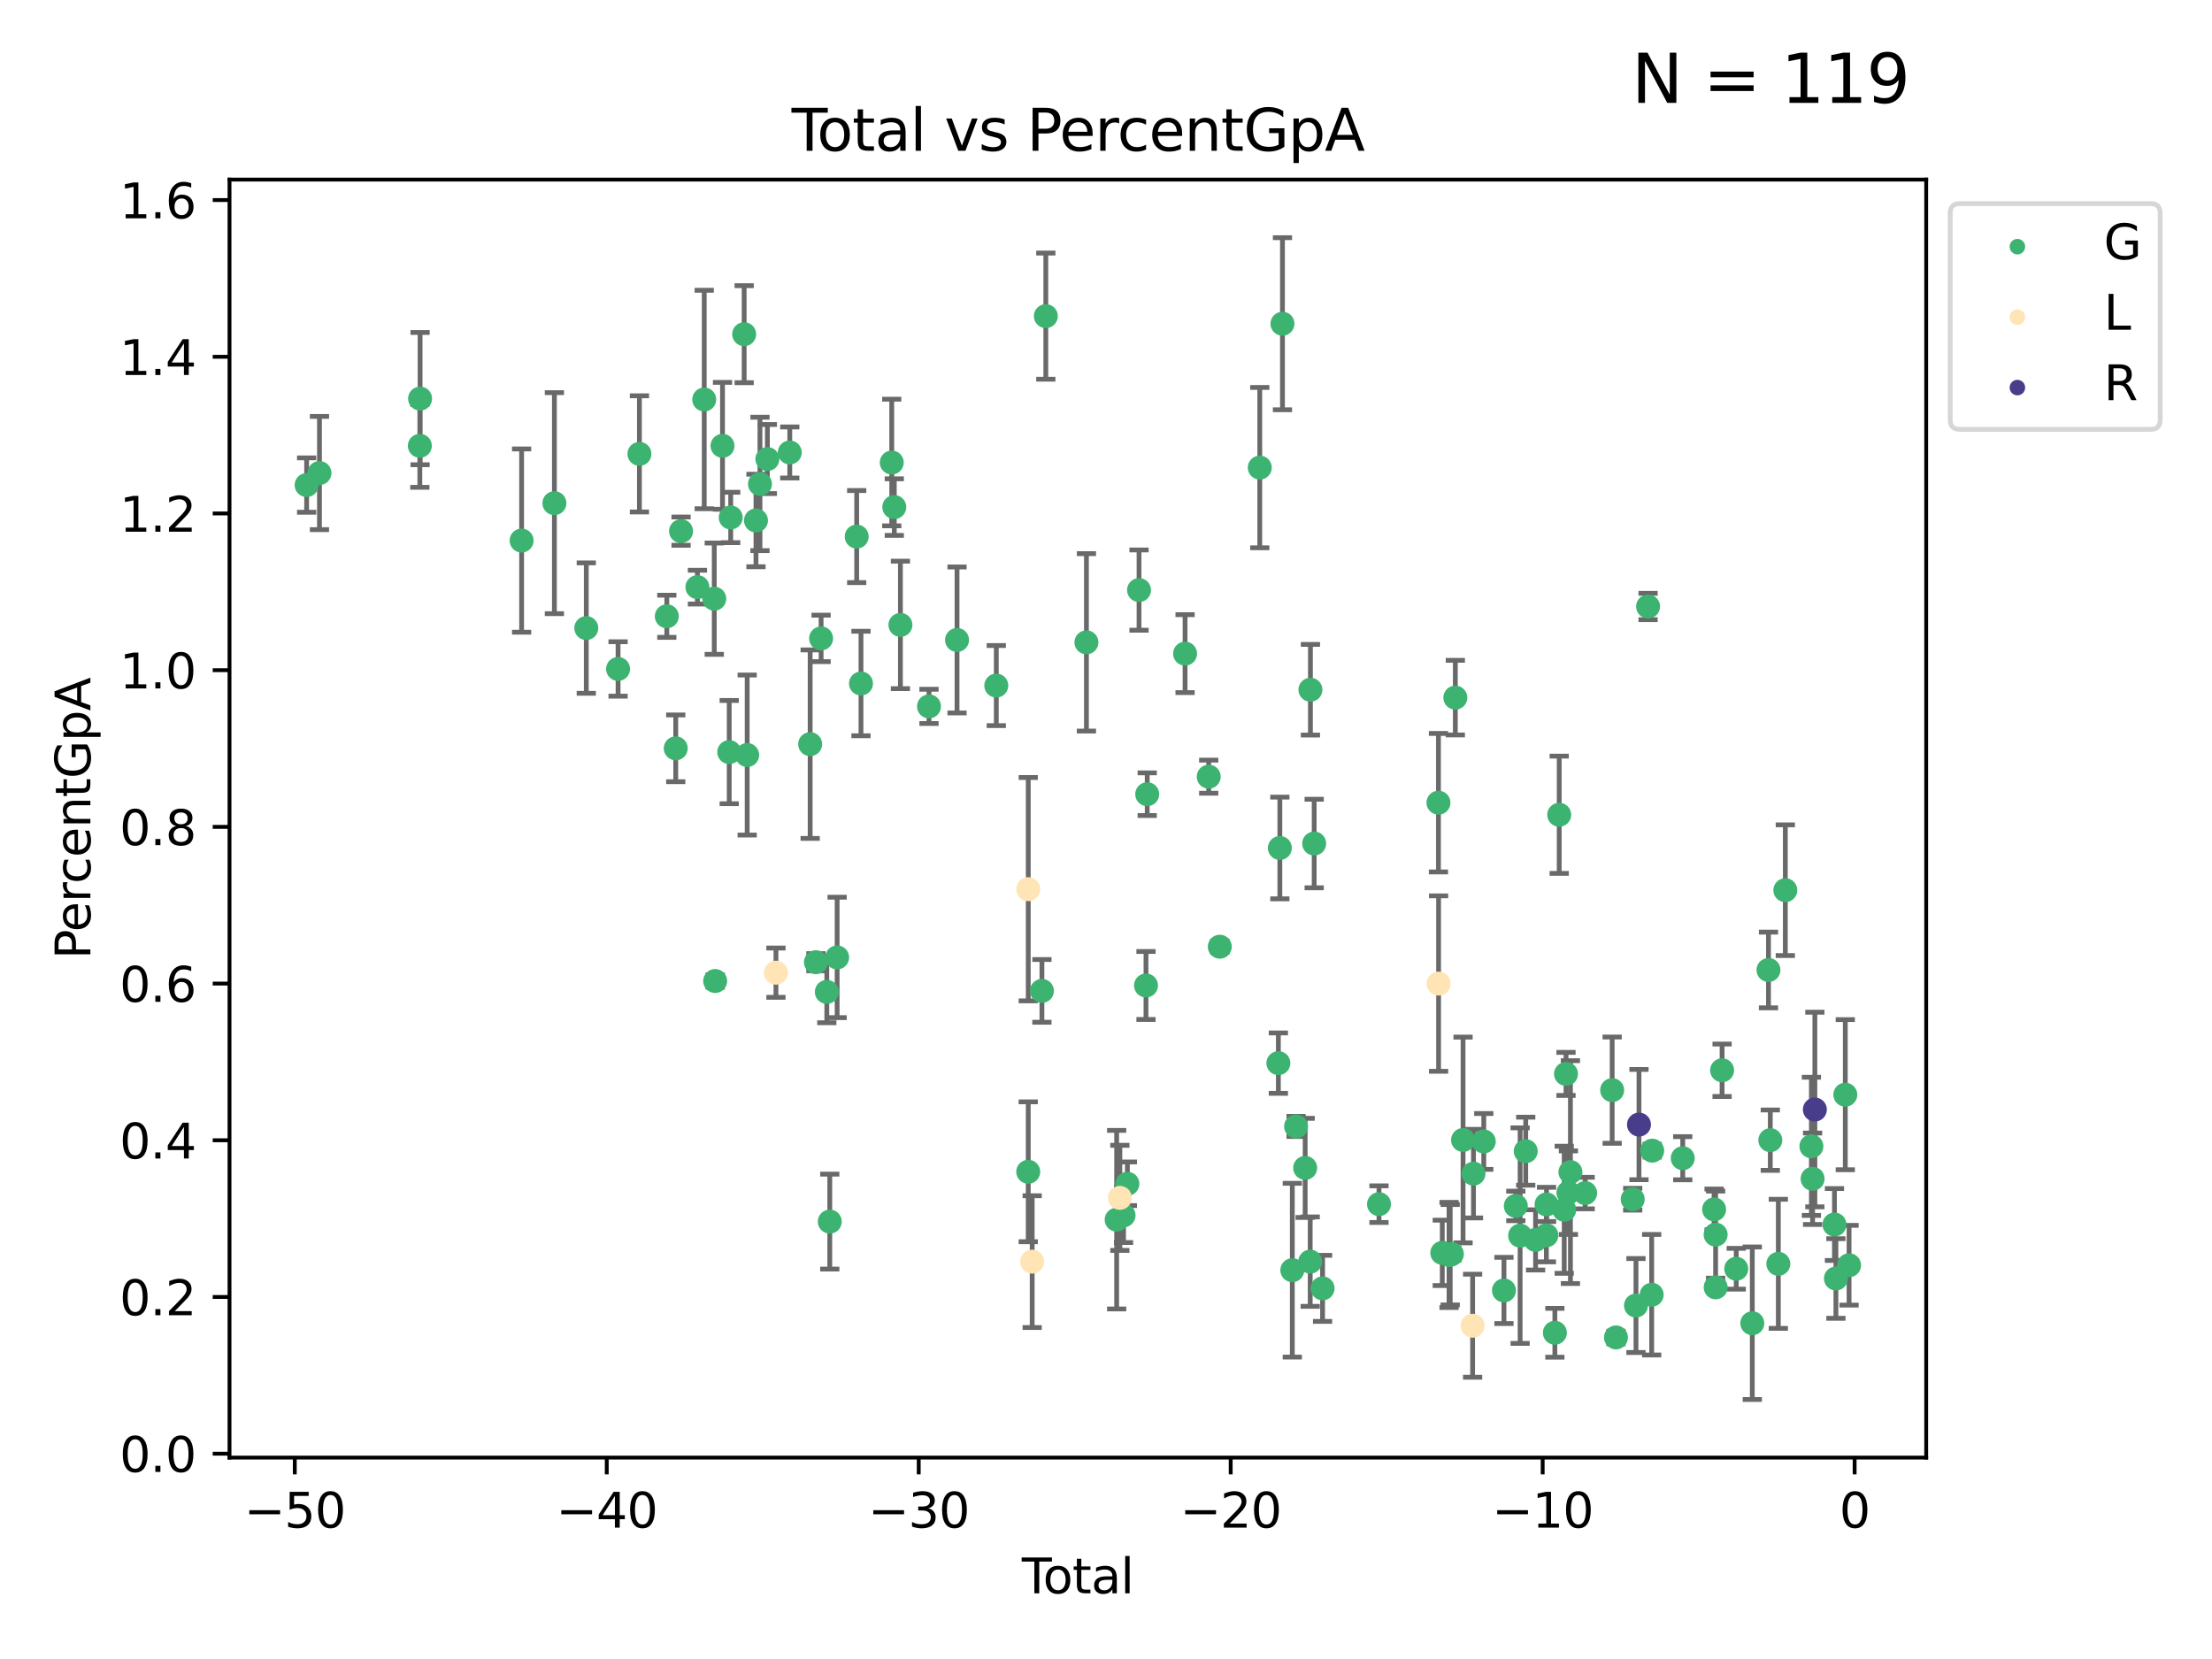 <?xml version="1.0" encoding="utf-8" standalone="no"?>
<!DOCTYPE svg PUBLIC "-//W3C//DTD SVG 1.1//EN"
  "http://www.w3.org/Graphics/SVG/1.1/DTD/svg11.dtd">
<svg xmlns:xlink="http://www.w3.org/1999/xlink" width="460.8pt" height="345.6pt" viewBox="0 0 460.8 345.6" xmlns="http://www.w3.org/2000/svg" version="1.1">
 <defs>
  <style type="text/css">*{stroke-linejoin: round; stroke-linecap: butt}</style>
 </defs>
 <g id="figure_1">
  <g id="patch_1">
   <path d="M 0 345.6 
L 460.8 345.6 
L 460.8 0 
L 0 0 
z
" style="fill: #ffffff"/>
  </g>
  <g id="axes_1">
   <g id="patch_2">
    <path d="M 47.81 303.64 
L 401.26 303.64 
L 401.26 37.411 
L 47.81 37.411 
z
" style="fill: #ffffff"/>
   </g>
   <g id="PathCollection_1">
    <defs>
     <path id="m53a7d29c70" d="M 0 1.118 
C 0.297 1.118 0.581 1 0.791 0.791 
C 1 0.581 1.118 0.297 1.118 0 
C 1.118 -0.297 1 -0.581 0.791 -0.791 
C 0.581 -1 0.297 -1.118 0 -1.118 
C -0.297 -1.118 -0.581 -1 -0.791 -0.791 
C -1 -0.581 -1.118 -0.297 -1.118 0 
C -1.118 0.297 -1 0.581 -0.791 0.791 
C -0.581 1 -0.297 1.118 0 1.118 
z
" style="stroke: #3cb371"/>
    </defs>
    <g clip-path="url(#p0dbe7123ea)">
     <use xlink:href="#m53a7d29c70" x="63.876" y="101.048" style="fill: #3cb371; stroke: #3cb371"/>
     <use xlink:href="#m53a7d29c70" x="66.55" y="98.542" style="fill: #3cb371; stroke: #3cb371"/>
     <use xlink:href="#m53a7d29c70" x="87.462" y="92.868" style="fill: #3cb371; stroke: #3cb371"/>
     <use xlink:href="#m53a7d29c70" x="87.512" y="83.038" style="fill: #3cb371; stroke: #3cb371"/>
     <use xlink:href="#m53a7d29c70" x="108.662" y="112.608" style="fill: #3cb371; stroke: #3cb371"/>
     <use xlink:href="#m53a7d29c70" x="115.493" y="104.819" style="fill: #3cb371; stroke: #3cb371"/>
     <use xlink:href="#m53a7d29c70" x="122.135" y="130.84" style="fill: #3cb371; stroke: #3cb371"/>
     <use xlink:href="#m53a7d29c70" x="128.756" y="139.356" style="fill: #3cb371; stroke: #3cb371"/>
     <use xlink:href="#m53a7d29c70" x="133.205" y="94.552" style="fill: #3cb371; stroke: #3cb371"/>
     <use xlink:href="#m53a7d29c70" x="138.908" y="128.38" style="fill: #3cb371; stroke: #3cb371"/>
     <use xlink:href="#m53a7d29c70" x="140.769" y="155.891" style="fill: #3cb371; stroke: #3cb371"/>
     <use xlink:href="#m53a7d29c70" x="141.877" y="110.645" style="fill: #3cb371; stroke: #3cb371"/>
     <use xlink:href="#m53a7d29c70" x="145.287" y="122.311" style="fill: #3cb371; stroke: #3cb371"/>
     <use xlink:href="#m53a7d29c70" x="146.703" y="83.224" style="fill: #3cb371; stroke: #3cb371"/>
     <use xlink:href="#m53a7d29c70" x="148.795" y="124.717" style="fill: #3cb371; stroke: #3cb371"/>
     <use xlink:href="#m53a7d29c70" x="148.981" y="204.362" style="fill: #3cb371; stroke: #3cb371"/>
     <use xlink:href="#m53a7d29c70" x="150.512" y="92.874" style="fill: #3cb371; stroke: #3cb371"/>
     <use xlink:href="#m53a7d29c70" x="151.91" y="156.676" style="fill: #3cb371; stroke: #3cb371"/>
     <use xlink:href="#m53a7d29c70" x="152.22" y="107.798" style="fill: #3cb371; stroke: #3cb371"/>
     <use xlink:href="#m53a7d29c70" x="155.022" y="69.617" style="fill: #3cb371; stroke: #3cb371"/>
     <use xlink:href="#m53a7d29c70" x="155.651" y="157.284" style="fill: #3cb371; stroke: #3cb371"/>
     <use xlink:href="#m53a7d29c70" x="157.483" y="108.425" style="fill: #3cb371; stroke: #3cb371"/>
     <use xlink:href="#m53a7d29c70" x="158.316" y="100.811" style="fill: #3cb371; stroke: #3cb371"/>
     <use xlink:href="#m53a7d29c70" x="159.861" y="95.626" style="fill: #3cb371; stroke: #3cb371"/>
     <use xlink:href="#m53a7d29c70" x="164.524" y="94.258" style="fill: #3cb371; stroke: #3cb371"/>
     <use xlink:href="#m53a7d29c70" x="168.771" y="155.019" style="fill: #3cb371; stroke: #3cb371"/>
     <use xlink:href="#m53a7d29c70" x="169.97" y="200.448" style="fill: #3cb371; stroke: #3cb371"/>
     <use xlink:href="#m53a7d29c70" x="171.05" y="132.991" style="fill: #3cb371; stroke: #3cb371"/>
     <use xlink:href="#m53a7d29c70" x="172.24" y="206.632" style="fill: #3cb371; stroke: #3cb371"/>
     <use xlink:href="#m53a7d29c70" x="172.858" y="254.482" style="fill: #3cb371; stroke: #3cb371"/>
     <use xlink:href="#m53a7d29c70" x="174.389" y="199.45" style="fill: #3cb371; stroke: #3cb371"/>
     <use xlink:href="#m53a7d29c70" x="178.464" y="111.778" style="fill: #3cb371; stroke: #3cb371"/>
     <use xlink:href="#m53a7d29c70" x="179.359" y="142.385" style="fill: #3cb371; stroke: #3cb371"/>
     <use xlink:href="#m53a7d29c70" x="185.768" y="96.354" style="fill: #3cb371; stroke: #3cb371"/>
     <use xlink:href="#m53a7d29c70" x="186.298" y="105.635" style="fill: #3cb371; stroke: #3cb371"/>
     <use xlink:href="#m53a7d29c70" x="187.575" y="130.18" style="fill: #3cb371; stroke: #3cb371"/>
     <use xlink:href="#m53a7d29c70" x="193.527" y="147.154" style="fill: #3cb371; stroke: #3cb371"/>
     <use xlink:href="#m53a7d29c70" x="199.367" y="133.316" style="fill: #3cb371; stroke: #3cb371"/>
     <use xlink:href="#m53a7d29c70" x="207.546" y="142.815" style="fill: #3cb371; stroke: #3cb371"/>
     <use xlink:href="#m53a7d29c70" x="214.2" y="244.102" style="fill: #3cb371; stroke: #3cb371"/>
     <use xlink:href="#m53a7d29c70" x="217.051" y="206.419" style="fill: #3cb371; stroke: #3cb371"/>
     <use xlink:href="#m53a7d29c70" x="217.864" y="65.855" style="fill: #3cb371; stroke: #3cb371"/>
     <use xlink:href="#m53a7d29c70" x="226.323" y="133.812" style="fill: #3cb371; stroke: #3cb371"/>
     <use xlink:href="#m53a7d29c70" x="232.619" y="254.082" style="fill: #3cb371; stroke: #3cb371"/>
     <use xlink:href="#m53a7d29c70" x="234.056" y="253.181" style="fill: #3cb371; stroke: #3cb371"/>
     <use xlink:href="#m53a7d29c70" x="234.857" y="246.602" style="fill: #3cb371; stroke: #3cb371"/>
     <use xlink:href="#m53a7d29c70" x="237.281" y="122.924" style="fill: #3cb371; stroke: #3cb371"/>
     <use xlink:href="#m53a7d29c70" x="238.732" y="205.294" style="fill: #3cb371; stroke: #3cb371"/>
     <use xlink:href="#m53a7d29c70" x="238.986" y="165.445" style="fill: #3cb371; stroke: #3cb371"/>
     <use xlink:href="#m53a7d29c70" x="246.872" y="136.163" style="fill: #3cb371; stroke: #3cb371"/>
     <use xlink:href="#m53a7d29c70" x="251.795" y="161.794" style="fill: #3cb371; stroke: #3cb371"/>
     <use xlink:href="#m53a7d29c70" x="254.104" y="197.215" style="fill: #3cb371; stroke: #3cb371"/>
     <use xlink:href="#m53a7d29c70" x="262.435" y="97.411" style="fill: #3cb371; stroke: #3cb371"/>
     <use xlink:href="#m53a7d29c70" x="266.307" y="221.469" style="fill: #3cb371; stroke: #3cb371"/>
     <use xlink:href="#m53a7d29c70" x="266.617" y="176.65" style="fill: #3cb371; stroke: #3cb371"/>
     <use xlink:href="#m53a7d29c70" x="267.16" y="67.435" style="fill: #3cb371; stroke: #3cb371"/>
     <use xlink:href="#m53a7d29c70" x="269.21" y="264.602" style="fill: #3cb371; stroke: #3cb371"/>
     <use xlink:href="#m53a7d29c70" x="269.998" y="234.651" style="fill: #3cb371; stroke: #3cb371"/>
     <use xlink:href="#m53a7d29c70" x="271.891" y="243.295" style="fill: #3cb371; stroke: #3cb371"/>
     <use xlink:href="#m53a7d29c70" x="272.939" y="262.821" style="fill: #3cb371; stroke: #3cb371"/>
     <use xlink:href="#m53a7d29c70" x="272.986" y="143.684" style="fill: #3cb371; stroke: #3cb371"/>
     <use xlink:href="#m53a7d29c70" x="273.768" y="175.722" style="fill: #3cb371; stroke: #3cb371"/>
     <use xlink:href="#m53a7d29c70" x="275.517" y="268.388" style="fill: #3cb371; stroke: #3cb371"/>
     <use xlink:href="#m53a7d29c70" x="287.268" y="250.85" style="fill: #3cb371; stroke: #3cb371"/>
     <use xlink:href="#m53a7d29c70" x="299.657" y="167.215" style="fill: #3cb371; stroke: #3cb371"/>
     <use xlink:href="#m53a7d29c70" x="300.454" y="260.995" style="fill: #3cb371; stroke: #3cb371"/>
     <use xlink:href="#m53a7d29c70" x="301.863" y="261.428" style="fill: #3cb371; stroke: #3cb371"/>
     <use xlink:href="#m53a7d29c70" x="302.102" y="261.38" style="fill: #3cb371; stroke: #3cb371"/>
     <use xlink:href="#m53a7d29c70" x="302.449" y="261.244" style="fill: #3cb371; stroke: #3cb371"/>
     <use xlink:href="#m53a7d29c70" x="303.172" y="145.33" style="fill: #3cb371; stroke: #3cb371"/>
     <use xlink:href="#m53a7d29c70" x="304.781" y="237.479" style="fill: #3cb371; stroke: #3cb371"/>
     <use xlink:href="#m53a7d29c70" x="306.954" y="244.49" style="fill: #3cb371; stroke: #3cb371"/>
     <use xlink:href="#m53a7d29c70" x="309.097" y="237.787" style="fill: #3cb371; stroke: #3cb371"/>
     <use xlink:href="#m53a7d29c70" x="313.301" y="268.822" style="fill: #3cb371; stroke: #3cb371"/>
     <use xlink:href="#m53a7d29c70" x="315.772" y="251.219" style="fill: #3cb371; stroke: #3cb371"/>
     <use xlink:href="#m53a7d29c70" x="316.668" y="257.405" style="fill: #3cb371; stroke: #3cb371"/>
     <use xlink:href="#m53a7d29c70" x="317.839" y="239.815" style="fill: #3cb371; stroke: #3cb371"/>
     <use xlink:href="#m53a7d29c70" x="319.89" y="258.294" style="fill: #3cb371; stroke: #3cb371"/>
     <use xlink:href="#m53a7d29c70" x="322.137" y="257.336" style="fill: #3cb371; stroke: #3cb371"/>
     <use xlink:href="#m53a7d29c70" x="322.171" y="250.905" style="fill: #3cb371; stroke: #3cb371"/>
     <use xlink:href="#m53a7d29c70" x="323.908" y="277.64" style="fill: #3cb371; stroke: #3cb371"/>
     <use xlink:href="#m53a7d29c70" x="324.812" y="169.728" style="fill: #3cb371; stroke: #3cb371"/>
     <use xlink:href="#m53a7d29c70" x="325.857" y="252.015" style="fill: #3cb371; stroke: #3cb371"/>
     <use xlink:href="#m53a7d29c70" x="326.228" y="223.714" style="fill: #3cb371; stroke: #3cb371"/>
     <use xlink:href="#m53a7d29c70" x="326.729" y="248.452" style="fill: #3cb371; stroke: #3cb371"/>
     <use xlink:href="#m53a7d29c70" x="327.149" y="244.167" style="fill: #3cb371; stroke: #3cb371"/>
     <use xlink:href="#m53a7d29c70" x="330.219" y="248.537" style="fill: #3cb371; stroke: #3cb371"/>
     <use xlink:href="#m53a7d29c70" x="335.843" y="227.097" style="fill: #3cb371; stroke: #3cb371"/>
     <use xlink:href="#m53a7d29c70" x="336.635" y="278.609" style="fill: #3cb371; stroke: #3cb371"/>
     <use xlink:href="#m53a7d29c70" x="340.124" y="249.822" style="fill: #3cb371; stroke: #3cb371"/>
     <use xlink:href="#m53a7d29c70" x="340.803" y="271.965" style="fill: #3cb371; stroke: #3cb371"/>
     <use xlink:href="#m53a7d29c70" x="343.323" y="126.343" style="fill: #3cb371; stroke: #3cb371"/>
     <use xlink:href="#m53a7d29c70" x="344.074" y="269.713" style="fill: #3cb371; stroke: #3cb371"/>
     <use xlink:href="#m53a7d29c70" x="344.183" y="239.699" style="fill: #3cb371; stroke: #3cb371"/>
     <use xlink:href="#m53a7d29c70" x="350.545" y="241.277" style="fill: #3cb371; stroke: #3cb371"/>
     <use xlink:href="#m53a7d29c70" x="357.076" y="251.943" style="fill: #3cb371; stroke: #3cb371"/>
     <use xlink:href="#m53a7d29c70" x="357.395" y="257.192" style="fill: #3cb371; stroke: #3cb371"/>
     <use xlink:href="#m53a7d29c70" x="357.402" y="268.178" style="fill: #3cb371; stroke: #3cb371"/>
     <use xlink:href="#m53a7d29c70" x="358.742" y="222.957" style="fill: #3cb371; stroke: #3cb371"/>
     <use xlink:href="#m53a7d29c70" x="361.692" y="264.303" style="fill: #3cb371; stroke: #3cb371"/>
     <use xlink:href="#m53a7d29c70" x="365.034" y="275.653" style="fill: #3cb371; stroke: #3cb371"/>
     <use xlink:href="#m53a7d29c70" x="368.408" y="202.066" style="fill: #3cb371; stroke: #3cb371"/>
     <use xlink:href="#m53a7d29c70" x="368.787" y="237.52" style="fill: #3cb371; stroke: #3cb371"/>
     <use xlink:href="#m53a7d29c70" x="370.458" y="263.278" style="fill: #3cb371; stroke: #3cb371"/>
     <use xlink:href="#m53a7d29c70" x="371.916" y="185.444" style="fill: #3cb371; stroke: #3cb371"/>
     <use xlink:href="#m53a7d29c70" x="377.348" y="238.799" style="fill: #3cb371; stroke: #3cb371"/>
     <use xlink:href="#m53a7d29c70" x="377.598" y="245.56" style="fill: #3cb371; stroke: #3cb371"/>
     <use xlink:href="#m53a7d29c70" x="382.153" y="255.088" style="fill: #3cb371; stroke: #3cb371"/>
     <use xlink:href="#m53a7d29c70" x="382.455" y="266.334" style="fill: #3cb371; stroke: #3cb371"/>
     <use xlink:href="#m53a7d29c70" x="384.409" y="228.043" style="fill: #3cb371; stroke: #3cb371"/>
     <use xlink:href="#m53a7d29c70" x="385.194" y="263.571" style="fill: #3cb371; stroke: #3cb371"/>
    </g>
   </g>
   <g id="PathCollection_2">
    <defs>
     <path id="mf90722b51a" d="M 0 1.118 
C 0.297 1.118 0.581 1 0.791 0.791 
C 1 0.581 1.118 0.297 1.118 0 
C 1.118 -0.297 1 -0.581 0.791 -0.791 
C 0.581 -1 0.297 -1.118 0 -1.118 
C -0.297 -1.118 -0.581 -1 -0.791 -0.791 
C -1 -0.581 -1.118 -0.297 -1.118 0 
C -1.118 0.297 -1 0.581 -0.791 0.791 
C -0.581 1 -0.297 1.118 0 1.118 
z
" style="stroke: #ffe4b5"/>
    </defs>
    <g clip-path="url(#p0dbe7123ea)">
     <use xlink:href="#mf90722b51a" x="161.646" y="202.628" style="fill: #ffe4b5; stroke: #ffe4b5"/>
     <use xlink:href="#mf90722b51a" x="214.202" y="185.23" style="fill: #ffe4b5; stroke: #ffe4b5"/>
     <use xlink:href="#mf90722b51a" x="215.022" y="262.821" style="fill: #ffe4b5; stroke: #ffe4b5"/>
     <use xlink:href="#mf90722b51a" x="233.288" y="249.534" style="fill: #ffe4b5; stroke: #ffe4b5"/>
     <use xlink:href="#mf90722b51a" x="299.685" y="204.898" style="fill: #ffe4b5; stroke: #ffe4b5"/>
     <use xlink:href="#mf90722b51a" x="306.772" y="276.172" style="fill: #ffe4b5; stroke: #ffe4b5"/>
    </g>
   </g>
   <g id="PathCollection_3">
    <defs>
     <path id="mc5e68325b8" d="M 0 1.118 
C 0.297 1.118 0.581 1 0.791 0.791 
C 1 0.581 1.118 0.297 1.118 0 
C 1.118 -0.297 1 -0.581 0.791 -0.791 
C 0.581 -1 0.297 -1.118 0 -1.118 
C -0.297 -1.118 -0.581 -1 -0.791 -0.791 
C -1 -0.581 -1.118 -0.297 -1.118 0 
C -1.118 0.297 -1 0.581 -0.791 0.791 
C -0.581 1 -0.297 1.118 0 1.118 
z
" style="stroke: #483d8b"/>
    </defs>
    <g clip-path="url(#p0dbe7123ea)">
     <use xlink:href="#mc5e68325b8" x="341.431" y="234.27" style="fill: #483d8b; stroke: #483d8b"/>
     <use xlink:href="#mc5e68325b8" x="378.069" y="231.136" style="fill: #483d8b; stroke: #483d8b"/>
    </g>
   </g>
   <g id="matplotlib.axis_1">
    <g id="xtick_1">
     <g id="line2d_1">
      <defs>
       <path id="m82b3960fdb" d="M 0 0 
L 0 3.5 
" style="stroke: #000000; stroke-width: 0.8"/>
      </defs>
      <g>
       <use xlink:href="#m82b3960fdb" x="61.408" y="303.64" style="stroke: #000000; stroke-width: 0.8"/>
      </g>
     </g>
     <g id="text_1">
      <!-- −50 -->
      <g transform="translate(50.856 318.238)scale(0.1 -0.1)">
       <defs>
        <path id="DejaVuSans-2212" d="M 678 2272 
L 4684 2272 
L 4684 1741 
L 678 1741 
L 678 2272 
z
" transform="scale(0.016)"/>
        <path id="DejaVuSans-35" d="M 691 4666 
L 3169 4666 
L 3169 4134 
L 1269 4134 
L 1269 2991 
Q 1406 3038 1543 3061 
Q 1681 3084 1819 3084 
Q 2600 3084 3056 2656 
Q 3513 2228 3513 1497 
Q 3513 744 3044 326 
Q 2575 -91 1722 -91 
Q 1428 -91 1123 -41 
Q 819 9 494 109 
L 494 744 
Q 775 591 1075 516 
Q 1375 441 1709 441 
Q 2250 441 2565 725 
Q 2881 1009 2881 1497 
Q 2881 1984 2565 2268 
Q 2250 2553 1709 2553 
Q 1456 2553 1204 2497 
Q 953 2441 691 2322 
L 691 4666 
z
" transform="scale(0.016)"/>
        <path id="DejaVuSans-30" d="M 2034 4250 
Q 1547 4250 1301 3770 
Q 1056 3291 1056 2328 
Q 1056 1369 1301 889 
Q 1547 409 2034 409 
Q 2525 409 2770 889 
Q 3016 1369 3016 2328 
Q 3016 3291 2770 3770 
Q 2525 4250 2034 4250 
z
M 2034 4750 
Q 2819 4750 3233 4129 
Q 3647 3509 3647 2328 
Q 3647 1150 3233 529 
Q 2819 -91 2034 -91 
Q 1250 -91 836 529 
Q 422 1150 422 2328 
Q 422 3509 836 4129 
Q 1250 4750 2034 4750 
z
" transform="scale(0.016)"/>
       </defs>
       <use xlink:href="#DejaVuSans-2212"/>
       <use xlink:href="#DejaVuSans-35" x="83.789"/>
       <use xlink:href="#DejaVuSans-30" x="147.412"/>
      </g>
     </g>
    </g>
    <g id="xtick_2">
     <g id="line2d_2">
      <g>
       <use xlink:href="#m82b3960fdb" x="126.397" y="303.64" style="stroke: #000000; stroke-width: 0.8"/>
      </g>
     </g>
     <g id="text_2">
      <!-- −40 -->
      <g transform="translate(115.845 318.238)scale(0.1 -0.1)">
       <defs>
        <path id="DejaVuSans-34" d="M 2419 4116 
L 825 1625 
L 2419 1625 
L 2419 4116 
z
M 2253 4666 
L 3047 4666 
L 3047 1625 
L 3713 1625 
L 3713 1100 
L 3047 1100 
L 3047 0 
L 2419 0 
L 2419 1100 
L 313 1100 
L 313 1709 
L 2253 4666 
z
" transform="scale(0.016)"/>
       </defs>
       <use xlink:href="#DejaVuSans-2212"/>
       <use xlink:href="#DejaVuSans-34" x="83.789"/>
       <use xlink:href="#DejaVuSans-30" x="147.412"/>
      </g>
     </g>
    </g>
    <g id="xtick_3">
     <g id="line2d_3">
      <g>
       <use xlink:href="#m82b3960fdb" x="191.386" y="303.64" style="stroke: #000000; stroke-width: 0.8"/>
      </g>
     </g>
     <g id="text_3">
      <!-- −30 -->
      <g transform="translate(180.834 318.238)scale(0.1 -0.1)">
       <defs>
        <path id="DejaVuSans-33" d="M 2597 2516 
Q 3050 2419 3304 2112 
Q 3559 1806 3559 1356 
Q 3559 666 3084 287 
Q 2609 -91 1734 -91 
Q 1441 -91 1130 -33 
Q 819 25 488 141 
L 488 750 
Q 750 597 1062 519 
Q 1375 441 1716 441 
Q 2309 441 2620 675 
Q 2931 909 2931 1356 
Q 2931 1769 2642 2001 
Q 2353 2234 1838 2234 
L 1294 2234 
L 1294 2753 
L 1863 2753 
Q 2328 2753 2575 2939 
Q 2822 3125 2822 3475 
Q 2822 3834 2567 4026 
Q 2313 4219 1838 4219 
Q 1578 4219 1281 4162 
Q 984 4106 628 3988 
L 628 4550 
Q 988 4650 1302 4700 
Q 1616 4750 1894 4750 
Q 2613 4750 3031 4423 
Q 3450 4097 3450 3541 
Q 3450 3153 3228 2886 
Q 3006 2619 2597 2516 
z
" transform="scale(0.016)"/>
       </defs>
       <use xlink:href="#DejaVuSans-2212"/>
       <use xlink:href="#DejaVuSans-33" x="83.789"/>
       <use xlink:href="#DejaVuSans-30" x="147.412"/>
      </g>
     </g>
    </g>
    <g id="xtick_4">
     <g id="line2d_4">
      <g>
       <use xlink:href="#m82b3960fdb" x="256.375" y="303.64" style="stroke: #000000; stroke-width: 0.8"/>
      </g>
     </g>
     <g id="text_4">
      <!-- −20 -->
      <g transform="translate(245.823 318.238)scale(0.1 -0.1)">
       <defs>
        <path id="DejaVuSans-32" d="M 1228 531 
L 3431 531 
L 3431 0 
L 469 0 
L 469 531 
Q 828 903 1448 1529 
Q 2069 2156 2228 2338 
Q 2531 2678 2651 2914 
Q 2772 3150 2772 3378 
Q 2772 3750 2511 3984 
Q 2250 4219 1831 4219 
Q 1534 4219 1204 4116 
Q 875 4013 500 3803 
L 500 4441 
Q 881 4594 1212 4672 
Q 1544 4750 1819 4750 
Q 2544 4750 2975 4387 
Q 3406 4025 3406 3419 
Q 3406 3131 3298 2873 
Q 3191 2616 2906 2266 
Q 2828 2175 2409 1742 
Q 1991 1309 1228 531 
z
" transform="scale(0.016)"/>
       </defs>
       <use xlink:href="#DejaVuSans-2212"/>
       <use xlink:href="#DejaVuSans-32" x="83.789"/>
       <use xlink:href="#DejaVuSans-30" x="147.412"/>
      </g>
     </g>
    </g>
    <g id="xtick_5">
     <g id="line2d_5">
      <g>
       <use xlink:href="#m82b3960fdb" x="321.364" y="303.64" style="stroke: #000000; stroke-width: 0.8"/>
      </g>
     </g>
     <g id="text_5">
      <!-- −10 -->
      <g transform="translate(310.811 318.238)scale(0.1 -0.1)">
       <defs>
        <path id="DejaVuSans-31" d="M 794 531 
L 1825 531 
L 1825 4091 
L 703 3866 
L 703 4441 
L 1819 4666 
L 2450 4666 
L 2450 531 
L 3481 531 
L 3481 0 
L 794 0 
L 794 531 
z
" transform="scale(0.016)"/>
       </defs>
       <use xlink:href="#DejaVuSans-2212"/>
       <use xlink:href="#DejaVuSans-31" x="83.789"/>
       <use xlink:href="#DejaVuSans-30" x="147.412"/>
      </g>
     </g>
    </g>
    <g id="xtick_6">
     <g id="line2d_6">
      <g>
       <use xlink:href="#m82b3960fdb" x="386.353" y="303.64" style="stroke: #000000; stroke-width: 0.8"/>
      </g>
     </g>
     <g id="text_6">
      <!-- 0 -->
      <g transform="translate(383.171 318.238)scale(0.1 -0.1)">
       <use xlink:href="#DejaVuSans-30"/>
      </g>
     </g>
    </g>
    <g id="text_7">
     <!-- Total -->
     <g transform="translate(212.858 331.917)scale(0.1 -0.1)">
      <defs>
       <path id="DejaVuSans-54" d="M -19 4666 
L 3928 4666 
L 3928 4134 
L 2272 4134 
L 2272 0 
L 1638 0 
L 1638 4134 
L -19 4134 
L -19 4666 
z
" transform="scale(0.016)"/>
       <path id="DejaVuSans-6f" d="M 1959 3097 
Q 1497 3097 1228 2736 
Q 959 2375 959 1747 
Q 959 1119 1226 758 
Q 1494 397 1959 397 
Q 2419 397 2687 759 
Q 2956 1122 2956 1747 
Q 2956 2369 2687 2733 
Q 2419 3097 1959 3097 
z
M 1959 3584 
Q 2709 3584 3137 3096 
Q 3566 2609 3566 1747 
Q 3566 888 3137 398 
Q 2709 -91 1959 -91 
Q 1206 -91 779 398 
Q 353 888 353 1747 
Q 353 2609 779 3096 
Q 1206 3584 1959 3584 
z
" transform="scale(0.016)"/>
       <path id="DejaVuSans-74" d="M 1172 4494 
L 1172 3500 
L 2356 3500 
L 2356 3053 
L 1172 3053 
L 1172 1153 
Q 1172 725 1289 603 
Q 1406 481 1766 481 
L 2356 481 
L 2356 0 
L 1766 0 
Q 1100 0 847 248 
Q 594 497 594 1153 
L 594 3053 
L 172 3053 
L 172 3500 
L 594 3500 
L 594 4494 
L 1172 4494 
z
" transform="scale(0.016)"/>
       <path id="DejaVuSans-61" d="M 2194 1759 
Q 1497 1759 1228 1600 
Q 959 1441 959 1056 
Q 959 750 1161 570 
Q 1363 391 1709 391 
Q 2188 391 2477 730 
Q 2766 1069 2766 1631 
L 2766 1759 
L 2194 1759 
z
M 3341 1997 
L 3341 0 
L 2766 0 
L 2766 531 
Q 2569 213 2275 61 
Q 1981 -91 1556 -91 
Q 1019 -91 701 211 
Q 384 513 384 1019 
Q 384 1609 779 1909 
Q 1175 2209 1959 2209 
L 2766 2209 
L 2766 2266 
Q 2766 2663 2505 2880 
Q 2244 3097 1772 3097 
Q 1472 3097 1187 3025 
Q 903 2953 641 2809 
L 641 3341 
Q 956 3463 1253 3523 
Q 1550 3584 1831 3584 
Q 2591 3584 2966 3190 
Q 3341 2797 3341 1997 
z
" transform="scale(0.016)"/>
       <path id="DejaVuSans-6c" d="M 603 4863 
L 1178 4863 
L 1178 0 
L 603 0 
L 603 4863 
z
" transform="scale(0.016)"/>
      </defs>
      <use xlink:href="#DejaVuSans-54"/>
      <use xlink:href="#DejaVuSans-6f" x="44.084"/>
      <use xlink:href="#DejaVuSans-74" x="105.266"/>
      <use xlink:href="#DejaVuSans-61" x="144.475"/>
      <use xlink:href="#DejaVuSans-6c" x="205.754"/>
     </g>
    </g>
   </g>
   <g id="matplotlib.axis_2">
    <g id="ytick_1">
     <g id="line2d_7">
      <defs>
       <path id="m2209c41a27" d="M 0 0 
L -3.5 0 
" style="stroke: #000000; stroke-width: 0.8"/>
      </defs>
      <g>
       <use xlink:href="#m2209c41a27" x="47.81" y="302.827" style="stroke: #000000; stroke-width: 0.8"/>
      </g>
     </g>
     <g id="text_8">
      <!-- 0.0 -->
      <g transform="translate(24.907 306.626)scale(0.1 -0.1)">
       <defs>
        <path id="DejaVuSans-2e" d="M 684 794 
L 1344 794 
L 1344 0 
L 684 0 
L 684 794 
z
" transform="scale(0.016)"/>
       </defs>
       <use xlink:href="#DejaVuSans-30"/>
       <use xlink:href="#DejaVuSans-2e" x="63.623"/>
       <use xlink:href="#DejaVuSans-30" x="95.41"/>
      </g>
     </g>
    </g>
    <g id="ytick_2">
     <g id="line2d_8">
      <g>
       <use xlink:href="#m2209c41a27" x="47.81" y="270.183" style="stroke: #000000; stroke-width: 0.8"/>
      </g>
     </g>
     <g id="text_9">
      <!-- 0.2 -->
      <g transform="translate(24.907 273.983)scale(0.1 -0.1)">
       <use xlink:href="#DejaVuSans-30"/>
       <use xlink:href="#DejaVuSans-2e" x="63.623"/>
       <use xlink:href="#DejaVuSans-32" x="95.41"/>
      </g>
     </g>
    </g>
    <g id="ytick_3">
     <g id="line2d_9">
      <g>
       <use xlink:href="#m2209c41a27" x="47.81" y="237.54" style="stroke: #000000; stroke-width: 0.8"/>
      </g>
     </g>
     <g id="text_10">
      <!-- 0.4 -->
      <g transform="translate(24.907 241.339)scale(0.1 -0.1)">
       <use xlink:href="#DejaVuSans-30"/>
       <use xlink:href="#DejaVuSans-2e" x="63.623"/>
       <use xlink:href="#DejaVuSans-34" x="95.41"/>
      </g>
     </g>
    </g>
    <g id="ytick_4">
     <g id="line2d_10">
      <g>
       <use xlink:href="#m2209c41a27" x="47.81" y="204.896" style="stroke: #000000; stroke-width: 0.8"/>
      </g>
     </g>
     <g id="text_11">
      <!-- 0.6 -->
      <g transform="translate(24.907 208.695)scale(0.1 -0.1)">
       <defs>
        <path id="DejaVuSans-36" d="M 2113 2584 
Q 1688 2584 1439 2293 
Q 1191 2003 1191 1497 
Q 1191 994 1439 701 
Q 1688 409 2113 409 
Q 2538 409 2786 701 
Q 3034 994 3034 1497 
Q 3034 2003 2786 2293 
Q 2538 2584 2113 2584 
z
M 3366 4563 
L 3366 3988 
Q 3128 4100 2886 4159 
Q 2644 4219 2406 4219 
Q 1781 4219 1451 3797 
Q 1122 3375 1075 2522 
Q 1259 2794 1537 2939 
Q 1816 3084 2150 3084 
Q 2853 3084 3261 2657 
Q 3669 2231 3669 1497 
Q 3669 778 3244 343 
Q 2819 -91 2113 -91 
Q 1303 -91 875 529 
Q 447 1150 447 2328 
Q 447 3434 972 4092 
Q 1497 4750 2381 4750 
Q 2619 4750 2861 4703 
Q 3103 4656 3366 4563 
z
" transform="scale(0.016)"/>
       </defs>
       <use xlink:href="#DejaVuSans-30"/>
       <use xlink:href="#DejaVuSans-2e" x="63.623"/>
       <use xlink:href="#DejaVuSans-36" x="95.41"/>
      </g>
     </g>
    </g>
    <g id="ytick_5">
     <g id="line2d_11">
      <g>
       <use xlink:href="#m2209c41a27" x="47.81" y="172.253" style="stroke: #000000; stroke-width: 0.8"/>
      </g>
     </g>
     <g id="text_12">
      <!-- 0.8 -->
      <g transform="translate(24.907 176.052)scale(0.1 -0.1)">
       <defs>
        <path id="DejaVuSans-38" d="M 2034 2216 
Q 1584 2216 1326 1975 
Q 1069 1734 1069 1313 
Q 1069 891 1326 650 
Q 1584 409 2034 409 
Q 2484 409 2743 651 
Q 3003 894 3003 1313 
Q 3003 1734 2745 1975 
Q 2488 2216 2034 2216 
z
M 1403 2484 
Q 997 2584 770 2862 
Q 544 3141 544 3541 
Q 544 4100 942 4425 
Q 1341 4750 2034 4750 
Q 2731 4750 3128 4425 
Q 3525 4100 3525 3541 
Q 3525 3141 3298 2862 
Q 3072 2584 2669 2484 
Q 3125 2378 3379 2068 
Q 3634 1759 3634 1313 
Q 3634 634 3220 271 
Q 2806 -91 2034 -91 
Q 1263 -91 848 271 
Q 434 634 434 1313 
Q 434 1759 690 2068 
Q 947 2378 1403 2484 
z
M 1172 3481 
Q 1172 3119 1398 2916 
Q 1625 2713 2034 2713 
Q 2441 2713 2670 2916 
Q 2900 3119 2900 3481 
Q 2900 3844 2670 4047 
Q 2441 4250 2034 4250 
Q 1625 4250 1398 4047 
Q 1172 3844 1172 3481 
z
" transform="scale(0.016)"/>
       </defs>
       <use xlink:href="#DejaVuSans-30"/>
       <use xlink:href="#DejaVuSans-2e" x="63.623"/>
       <use xlink:href="#DejaVuSans-38" x="95.41"/>
      </g>
     </g>
    </g>
    <g id="ytick_6">
     <g id="line2d_12">
      <g>
       <use xlink:href="#m2209c41a27" x="47.81" y="139.609" style="stroke: #000000; stroke-width: 0.8"/>
      </g>
     </g>
     <g id="text_13">
      <!-- 1.0 -->
      <g transform="translate(24.907 143.408)scale(0.1 -0.1)">
       <use xlink:href="#DejaVuSans-31"/>
       <use xlink:href="#DejaVuSans-2e" x="63.623"/>
       <use xlink:href="#DejaVuSans-30" x="95.41"/>
      </g>
     </g>
    </g>
    <g id="ytick_7">
     <g id="line2d_13">
      <g>
       <use xlink:href="#m2209c41a27" x="47.81" y="106.965" style="stroke: #000000; stroke-width: 0.8"/>
      </g>
     </g>
     <g id="text_14">
      <!-- 1.2 -->
      <g transform="translate(24.907 110.765)scale(0.1 -0.1)">
       <use xlink:href="#DejaVuSans-31"/>
       <use xlink:href="#DejaVuSans-2e" x="63.623"/>
       <use xlink:href="#DejaVuSans-32" x="95.41"/>
      </g>
     </g>
    </g>
    <g id="ytick_8">
     <g id="line2d_14">
      <g>
       <use xlink:href="#m2209c41a27" x="47.81" y="74.322" style="stroke: #000000; stroke-width: 0.8"/>
      </g>
     </g>
     <g id="text_15">
      <!-- 1.4 -->
      <g transform="translate(24.907 78.121)scale(0.1 -0.1)">
       <use xlink:href="#DejaVuSans-31"/>
       <use xlink:href="#DejaVuSans-2e" x="63.623"/>
       <use xlink:href="#DejaVuSans-34" x="95.41"/>
      </g>
     </g>
    </g>
    <g id="ytick_9">
     <g id="line2d_15">
      <g>
       <use xlink:href="#m2209c41a27" x="47.81" y="41.678" style="stroke: #000000; stroke-width: 0.8"/>
      </g>
     </g>
     <g id="text_16">
      <!-- 1.6 -->
      <g transform="translate(24.907 45.477)scale(0.1 -0.1)">
       <use xlink:href="#DejaVuSans-31"/>
       <use xlink:href="#DejaVuSans-2e" x="63.623"/>
       <use xlink:href="#DejaVuSans-36" x="95.41"/>
      </g>
     </g>
    </g>
    <g id="text_17">
     <!-- PercentGpA -->
     <g transform="translate(18.827 199.802)rotate(-90)scale(0.1 -0.1)">
      <defs>
       <path id="DejaVuSans-50" d="M 1259 4147 
L 1259 2394 
L 2053 2394 
Q 2494 2394 2734 2622 
Q 2975 2850 2975 3272 
Q 2975 3691 2734 3919 
Q 2494 4147 2053 4147 
L 1259 4147 
z
M 628 4666 
L 2053 4666 
Q 2838 4666 3239 4311 
Q 3641 3956 3641 3272 
Q 3641 2581 3239 2228 
Q 2838 1875 2053 1875 
L 1259 1875 
L 1259 0 
L 628 0 
L 628 4666 
z
" transform="scale(0.016)"/>
       <path id="DejaVuSans-65" d="M 3597 1894 
L 3597 1613 
L 953 1613 
Q 991 1019 1311 708 
Q 1631 397 2203 397 
Q 2534 397 2845 478 
Q 3156 559 3463 722 
L 3463 178 
Q 3153 47 2828 -22 
Q 2503 -91 2169 -91 
Q 1331 -91 842 396 
Q 353 884 353 1716 
Q 353 2575 817 3079 
Q 1281 3584 2069 3584 
Q 2775 3584 3186 3129 
Q 3597 2675 3597 1894 
z
M 3022 2063 
Q 3016 2534 2758 2815 
Q 2500 3097 2075 3097 
Q 1594 3097 1305 2825 
Q 1016 2553 972 2059 
L 3022 2063 
z
" transform="scale(0.016)"/>
       <path id="DejaVuSans-72" d="M 2631 2963 
Q 2534 3019 2420 3045 
Q 2306 3072 2169 3072 
Q 1681 3072 1420 2755 
Q 1159 2438 1159 1844 
L 1159 0 
L 581 0 
L 581 3500 
L 1159 3500 
L 1159 2956 
Q 1341 3275 1631 3429 
Q 1922 3584 2338 3584 
Q 2397 3584 2469 3576 
Q 2541 3569 2628 3553 
L 2631 2963 
z
" transform="scale(0.016)"/>
       <path id="DejaVuSans-63" d="M 3122 3366 
L 3122 2828 
Q 2878 2963 2633 3030 
Q 2388 3097 2138 3097 
Q 1578 3097 1268 2742 
Q 959 2388 959 1747 
Q 959 1106 1268 751 
Q 1578 397 2138 397 
Q 2388 397 2633 464 
Q 2878 531 3122 666 
L 3122 134 
Q 2881 22 2623 -34 
Q 2366 -91 2075 -91 
Q 1284 -91 818 406 
Q 353 903 353 1747 
Q 353 2603 823 3093 
Q 1294 3584 2113 3584 
Q 2378 3584 2631 3529 
Q 2884 3475 3122 3366 
z
" transform="scale(0.016)"/>
       <path id="DejaVuSans-6e" d="M 3513 2113 
L 3513 0 
L 2938 0 
L 2938 2094 
Q 2938 2591 2744 2837 
Q 2550 3084 2163 3084 
Q 1697 3084 1428 2787 
Q 1159 2491 1159 1978 
L 1159 0 
L 581 0 
L 581 3500 
L 1159 3500 
L 1159 2956 
Q 1366 3272 1645 3428 
Q 1925 3584 2291 3584 
Q 2894 3584 3203 3211 
Q 3513 2838 3513 2113 
z
" transform="scale(0.016)"/>
       <path id="DejaVuSans-47" d="M 3809 666 
L 3809 1919 
L 2778 1919 
L 2778 2438 
L 4434 2438 
L 4434 434 
Q 4069 175 3628 42 
Q 3188 -91 2688 -91 
Q 1594 -91 976 548 
Q 359 1188 359 2328 
Q 359 3472 976 4111 
Q 1594 4750 2688 4750 
Q 3144 4750 3555 4637 
Q 3966 4525 4313 4306 
L 4313 3634 
Q 3963 3931 3569 4081 
Q 3175 4231 2741 4231 
Q 1884 4231 1454 3753 
Q 1025 3275 1025 2328 
Q 1025 1384 1454 906 
Q 1884 428 2741 428 
Q 3075 428 3337 486 
Q 3600 544 3809 666 
z
" transform="scale(0.016)"/>
       <path id="DejaVuSans-70" d="M 1159 525 
L 1159 -1331 
L 581 -1331 
L 581 3500 
L 1159 3500 
L 1159 2969 
Q 1341 3281 1617 3432 
Q 1894 3584 2278 3584 
Q 2916 3584 3314 3078 
Q 3713 2572 3713 1747 
Q 3713 922 3314 415 
Q 2916 -91 2278 -91 
Q 1894 -91 1617 61 
Q 1341 213 1159 525 
z
M 3116 1747 
Q 3116 2381 2855 2742 
Q 2594 3103 2138 3103 
Q 1681 3103 1420 2742 
Q 1159 2381 1159 1747 
Q 1159 1113 1420 752 
Q 1681 391 2138 391 
Q 2594 391 2855 752 
Q 3116 1113 3116 1747 
z
" transform="scale(0.016)"/>
       <path id="DejaVuSans-41" d="M 2188 4044 
L 1331 1722 
L 3047 1722 
L 2188 4044 
z
M 1831 4666 
L 2547 4666 
L 4325 0 
L 3669 0 
L 3244 1197 
L 1141 1197 
L 716 0 
L 50 0 
L 1831 4666 
z
" transform="scale(0.016)"/>
      </defs>
      <use xlink:href="#DejaVuSans-50"/>
      <use xlink:href="#DejaVuSans-65" x="56.678"/>
      <use xlink:href="#DejaVuSans-72" x="118.201"/>
      <use xlink:href="#DejaVuSans-63" x="157.064"/>
      <use xlink:href="#DejaVuSans-65" x="212.045"/>
      <use xlink:href="#DejaVuSans-6e" x="273.568"/>
      <use xlink:href="#DejaVuSans-74" x="336.947"/>
      <use xlink:href="#DejaVuSans-47" x="376.156"/>
      <use xlink:href="#DejaVuSans-70" x="453.646"/>
      <use xlink:href="#DejaVuSans-41" x="517.123"/>
     </g>
    </g>
   </g>
   <g id="LineCollection_1">
    <path d="M 63.876 106.708 
L 63.876 95.387 
" clip-path="url(#p0dbe7123ea)" style="fill: none; stroke: #696969"/>
    <path d="M 66.55 110.335 
L 66.55 86.75 
" clip-path="url(#p0dbe7123ea)" style="fill: none; stroke: #696969"/>
    <path d="M 87.462 101.514 
L 87.462 84.221 
" clip-path="url(#p0dbe7123ea)" style="fill: none; stroke: #696969"/>
    <path d="M 87.512 96.815 
L 87.512 69.26 
" clip-path="url(#p0dbe7123ea)" style="fill: none; stroke: #696969"/>
    <path d="M 108.662 131.693 
L 108.662 93.522 
" clip-path="url(#p0dbe7123ea)" style="fill: none; stroke: #696969"/>
    <path d="M 115.493 127.841 
L 115.493 81.797 
" clip-path="url(#p0dbe7123ea)" style="fill: none; stroke: #696969"/>
    <path d="M 122.135 144.426 
L 122.135 117.254 
" clip-path="url(#p0dbe7123ea)" style="fill: none; stroke: #696969"/>
    <path d="M 128.756 145.022 
L 128.756 133.691 
" clip-path="url(#p0dbe7123ea)" style="fill: none; stroke: #696969"/>
    <path d="M 133.205 106.65 
L 133.205 82.454 
" clip-path="url(#p0dbe7123ea)" style="fill: none; stroke: #696969"/>
    <path d="M 138.908 132.772 
L 138.908 123.988 
" clip-path="url(#p0dbe7123ea)" style="fill: none; stroke: #696969"/>
    <path d="M 140.769 162.846 
L 140.769 148.936 
" clip-path="url(#p0dbe7123ea)" style="fill: none; stroke: #696969"/>
    <path d="M 141.877 113.591 
L 141.877 107.699 
" clip-path="url(#p0dbe7123ea)" style="fill: none; stroke: #696969"/>
    <path d="M 145.287 125.827 
L 145.287 118.795 
" clip-path="url(#p0dbe7123ea)" style="fill: none; stroke: #696969"/>
    <path d="M 146.703 105.98 
L 146.703 60.469 
" clip-path="url(#p0dbe7123ea)" style="fill: none; stroke: #696969"/>
    <path d="M 148.795 136.311 
L 148.795 113.124 
" clip-path="url(#p0dbe7123ea)" style="fill: none; stroke: #696969"/>
    <path d="M 148.981 205.658 
L 148.981 203.066 
" clip-path="url(#p0dbe7123ea)" style="fill: none; stroke: #696969"/>
    <path d="M 150.512 106.087 
L 150.512 79.661 
" clip-path="url(#p0dbe7123ea)" style="fill: none; stroke: #696969"/>
    <path d="M 151.91 167.431 
L 151.91 145.92 
" clip-path="url(#p0dbe7123ea)" style="fill: none; stroke: #696969"/>
    <path d="M 152.22 113.046 
L 152.22 102.55 
" clip-path="url(#p0dbe7123ea)" style="fill: none; stroke: #696969"/>
    <path d="M 155.022 79.723 
L 155.022 59.511 
" clip-path="url(#p0dbe7123ea)" style="fill: none; stroke: #696969"/>
    <path d="M 155.651 173.954 
L 155.651 140.615 
" clip-path="url(#p0dbe7123ea)" style="fill: none; stroke: #696969"/>
    <path d="M 157.483 118.061 
L 157.483 98.79 
" clip-path="url(#p0dbe7123ea)" style="fill: none; stroke: #696969"/>
    <path d="M 158.316 114.707 
L 158.316 86.915 
" clip-path="url(#p0dbe7123ea)" style="fill: none; stroke: #696969"/>
    <path d="M 159.861 102.818 
L 159.861 88.434 
" clip-path="url(#p0dbe7123ea)" style="fill: none; stroke: #696969"/>
    <path d="M 164.524 99.575 
L 164.524 88.941 
" clip-path="url(#p0dbe7123ea)" style="fill: none; stroke: #696969"/>
    <path d="M 168.771 174.652 
L 168.771 135.387 
" clip-path="url(#p0dbe7123ea)" style="fill: none; stroke: #696969"/>
    <path d="M 169.97 202.244 
L 169.97 198.652 
" clip-path="url(#p0dbe7123ea)" style="fill: none; stroke: #696969"/>
    <path d="M 171.05 137.829 
L 171.05 128.153 
" clip-path="url(#p0dbe7123ea)" style="fill: none; stroke: #696969"/>
    <path d="M 172.24 213.058 
L 172.24 200.206 
" clip-path="url(#p0dbe7123ea)" style="fill: none; stroke: #696969"/>
    <path d="M 172.858 264.37 
L 172.858 244.594 
" clip-path="url(#p0dbe7123ea)" style="fill: none; stroke: #696969"/>
    <path d="M 174.389 211.991 
L 174.389 186.909 
" clip-path="url(#p0dbe7123ea)" style="fill: none; stroke: #696969"/>
    <path d="M 178.464 121.37 
L 178.464 102.187 
" clip-path="url(#p0dbe7123ea)" style="fill: none; stroke: #696969"/>
    <path d="M 179.359 153.274 
L 179.359 131.497 
" clip-path="url(#p0dbe7123ea)" style="fill: none; stroke: #696969"/>
    <path d="M 185.768 109.545 
L 185.768 83.162 
" clip-path="url(#p0dbe7123ea)" style="fill: none; stroke: #696969"/>
    <path d="M 186.298 111.528 
L 186.298 99.742 
" clip-path="url(#p0dbe7123ea)" style="fill: none; stroke: #696969"/>
    <path d="M 187.575 143.455 
L 187.575 116.904 
" clip-path="url(#p0dbe7123ea)" style="fill: none; stroke: #696969"/>
    <path d="M 193.527 150.721 
L 193.527 143.587 
" clip-path="url(#p0dbe7123ea)" style="fill: none; stroke: #696969"/>
    <path d="M 199.367 148.518 
L 199.367 118.114 
" clip-path="url(#p0dbe7123ea)" style="fill: none; stroke: #696969"/>
    <path d="M 207.546 151.157 
L 207.546 134.473 
" clip-path="url(#p0dbe7123ea)" style="fill: none; stroke: #696969"/>
    <path d="M 214.2 258.673 
L 214.2 229.53 
" clip-path="url(#p0dbe7123ea)" style="fill: none; stroke: #696969"/>
    <path d="M 217.051 212.953 
L 217.051 199.886 
" clip-path="url(#p0dbe7123ea)" style="fill: none; stroke: #696969"/>
    <path d="M 217.864 78.995 
L 217.864 52.716 
" clip-path="url(#p0dbe7123ea)" style="fill: none; stroke: #696969"/>
    <path d="M 226.323 152.287 
L 226.323 115.337 
" clip-path="url(#p0dbe7123ea)" style="fill: none; stroke: #696969"/>
    <path d="M 232.619 272.678 
L 232.619 235.485 
" clip-path="url(#p0dbe7123ea)" style="fill: none; stroke: #696969"/>
    <path d="M 234.056 258.841 
L 234.056 247.52 
" clip-path="url(#p0dbe7123ea)" style="fill: none; stroke: #696969"/>
    <path d="M 234.857 251.151 
L 234.857 242.054 
" clip-path="url(#p0dbe7123ea)" style="fill: none; stroke: #696969"/>
    <path d="M 237.281 131.284 
L 237.281 114.565 
" clip-path="url(#p0dbe7123ea)" style="fill: none; stroke: #696969"/>
    <path d="M 238.732 212.374 
L 238.732 198.215 
" clip-path="url(#p0dbe7123ea)" style="fill: none; stroke: #696969"/>
    <path d="M 238.986 169.884 
L 238.986 161.006 
" clip-path="url(#p0dbe7123ea)" style="fill: none; stroke: #696969"/>
    <path d="M 246.872 144.282 
L 246.872 128.043 
" clip-path="url(#p0dbe7123ea)" style="fill: none; stroke: #696969"/>
    <path d="M 251.795 165.239 
L 251.795 158.35 
" clip-path="url(#p0dbe7123ea)" style="fill: none; stroke: #696969"/>
    <path d="M 254.104 198.383 
L 254.104 196.047 
" clip-path="url(#p0dbe7123ea)" style="fill: none; stroke: #696969"/>
    <path d="M 262.435 114.11 
L 262.435 80.712 
" clip-path="url(#p0dbe7123ea)" style="fill: none; stroke: #696969"/>
    <path d="M 266.307 227.756 
L 266.307 215.182 
" clip-path="url(#p0dbe7123ea)" style="fill: none; stroke: #696969"/>
    <path d="M 266.617 187.246 
L 266.617 166.054 
" clip-path="url(#p0dbe7123ea)" style="fill: none; stroke: #696969"/>
    <path d="M 267.16 85.357 
L 267.16 49.513 
" clip-path="url(#p0dbe7123ea)" style="fill: none; stroke: #696969"/>
    <path d="M 269.21 282.703 
L 269.21 246.501 
" clip-path="url(#p0dbe7123ea)" style="fill: none; stroke: #696969"/>
    <path d="M 269.998 236.744 
L 269.998 232.558 
" clip-path="url(#p0dbe7123ea)" style="fill: none; stroke: #696969"/>
    <path d="M 271.891 253.621 
L 271.891 232.968 
" clip-path="url(#p0dbe7123ea)" style="fill: none; stroke: #696969"/>
    <path d="M 272.939 272.134 
L 272.939 253.507 
" clip-path="url(#p0dbe7123ea)" style="fill: none; stroke: #696969"/>
    <path d="M 272.986 153.13 
L 272.986 134.238 
" clip-path="url(#p0dbe7123ea)" style="fill: none; stroke: #696969"/>
    <path d="M 273.768 184.945 
L 273.768 166.499 
" clip-path="url(#p0dbe7123ea)" style="fill: none; stroke: #696969"/>
    <path d="M 275.517 275.273 
L 275.517 261.503 
" clip-path="url(#p0dbe7123ea)" style="fill: none; stroke: #696969"/>
    <path d="M 287.268 254.665 
L 287.268 247.035 
" clip-path="url(#p0dbe7123ea)" style="fill: none; stroke: #696969"/>
    <path d="M 299.657 181.641 
L 299.657 152.788 
" clip-path="url(#p0dbe7123ea)" style="fill: none; stroke: #696969"/>
    <path d="M 300.454 267.806 
L 300.454 254.184 
" clip-path="url(#p0dbe7123ea)" style="fill: none; stroke: #696969"/>
    <path d="M 301.863 272.378 
L 301.863 250.478 
" clip-path="url(#p0dbe7123ea)" style="fill: none; stroke: #696969"/>
    <path d="M 302.102 271.839 
L 302.102 250.921 
" clip-path="url(#p0dbe7123ea)" style="fill: none; stroke: #696969"/>
    <path d="M 302.449 262.49 
L 302.449 259.998 
" clip-path="url(#p0dbe7123ea)" style="fill: none; stroke: #696969"/>
    <path d="M 303.172 153.099 
L 303.172 137.56 
" clip-path="url(#p0dbe7123ea)" style="fill: none; stroke: #696969"/>
    <path d="M 304.781 258.909 
L 304.781 216.048 
" clip-path="url(#p0dbe7123ea)" style="fill: none; stroke: #696969"/>
    <path d="M 306.954 253.718 
L 306.954 235.263 
" clip-path="url(#p0dbe7123ea)" style="fill: none; stroke: #696969"/>
    <path d="M 309.097 243.604 
L 309.097 231.969 
" clip-path="url(#p0dbe7123ea)" style="fill: none; stroke: #696969"/>
    <path d="M 313.301 275.72 
L 313.301 261.925 
" clip-path="url(#p0dbe7123ea)" style="fill: none; stroke: #696969"/>
    <path d="M 315.772 254.293 
L 315.772 248.145 
" clip-path="url(#p0dbe7123ea)" style="fill: none; stroke: #696969"/>
    <path d="M 316.668 279.854 
L 316.668 234.956 
" clip-path="url(#p0dbe7123ea)" style="fill: none; stroke: #696969"/>
    <path d="M 317.839 246.898 
L 317.839 232.732 
" clip-path="url(#p0dbe7123ea)" style="fill: none; stroke: #696969"/>
    <path d="M 319.89 264.568 
L 319.89 252.019 
" clip-path="url(#p0dbe7123ea)" style="fill: none; stroke: #696969"/>
    <path d="M 322.137 262.865 
L 322.137 251.806 
" clip-path="url(#p0dbe7123ea)" style="fill: none; stroke: #696969"/>
    <path d="M 322.171 254.468 
L 322.171 247.342 
" clip-path="url(#p0dbe7123ea)" style="fill: none; stroke: #696969"/>
    <path d="M 323.908 282.727 
L 323.908 272.553 
" clip-path="url(#p0dbe7123ea)" style="fill: none; stroke: #696969"/>
    <path d="M 324.812 181.942 
L 324.812 157.514 
" clip-path="url(#p0dbe7123ea)" style="fill: none; stroke: #696969"/>
    <path d="M 325.857 265.252 
L 325.857 238.777 
" clip-path="url(#p0dbe7123ea)" style="fill: none; stroke: #696969"/>
    <path d="M 326.228 228.199 
L 326.228 219.229 
" clip-path="url(#p0dbe7123ea)" style="fill: none; stroke: #696969"/>
    <path d="M 326.729 257.153 
L 326.729 239.75 
" clip-path="url(#p0dbe7123ea)" style="fill: none; stroke: #696969"/>
    <path d="M 327.149 267.381 
L 327.149 220.954 
" clip-path="url(#p0dbe7123ea)" style="fill: none; stroke: #696969"/>
    <path d="M 330.219 251.825 
L 330.219 245.249 
" clip-path="url(#p0dbe7123ea)" style="fill: none; stroke: #696969"/>
    <path d="M 335.843 238.167 
L 335.843 216.027 
" clip-path="url(#p0dbe7123ea)" style="fill: none; stroke: #696969"/>
    <path d="M 336.635 279.907 
L 336.635 277.312 
" clip-path="url(#p0dbe7123ea)" style="fill: none; stroke: #696969"/>
    <path d="M 340.124 252.092 
L 340.124 247.551 
" clip-path="url(#p0dbe7123ea)" style="fill: none; stroke: #696969"/>
    <path d="M 340.803 281.753 
L 340.803 262.177 
" clip-path="url(#p0dbe7123ea)" style="fill: none; stroke: #696969"/>
    <path d="M 343.323 129.09 
L 343.323 123.596 
" clip-path="url(#p0dbe7123ea)" style="fill: none; stroke: #696969"/>
    <path d="M 344.074 282.266 
L 344.074 257.16 
" clip-path="url(#p0dbe7123ea)" style="fill: none; stroke: #696969"/>
    <path d="M 344.183 241.024 
L 344.183 238.374 
" clip-path="url(#p0dbe7123ea)" style="fill: none; stroke: #696969"/>
    <path d="M 350.545 245.772 
L 350.545 236.782 
" clip-path="url(#p0dbe7123ea)" style="fill: none; stroke: #696969"/>
    <path d="M 357.076 256.192 
L 357.076 247.694 
" clip-path="url(#p0dbe7123ea)" style="fill: none; stroke: #696969"/>
    <path d="M 357.395 266.264 
L 357.395 248.12 
" clip-path="url(#p0dbe7123ea)" style="fill: none; stroke: #696969"/>
    <path d="M 357.402 269.182 
L 357.402 267.174 
" clip-path="url(#p0dbe7123ea)" style="fill: none; stroke: #696969"/>
    <path d="M 358.742 228.422 
L 358.742 217.492 
" clip-path="url(#p0dbe7123ea)" style="fill: none; stroke: #696969"/>
    <path d="M 361.692 268.551 
L 361.692 260.055 
" clip-path="url(#p0dbe7123ea)" style="fill: none; stroke: #696969"/>
    <path d="M 365.034 291.539 
L 365.034 259.767 
" clip-path="url(#p0dbe7123ea)" style="fill: none; stroke: #696969"/>
    <path d="M 368.408 209.954 
L 368.408 194.177 
" clip-path="url(#p0dbe7123ea)" style="fill: none; stroke: #696969"/>
    <path d="M 368.787 243.808 
L 368.787 231.231 
" clip-path="url(#p0dbe7123ea)" style="fill: none; stroke: #696969"/>
    <path d="M 370.458 276.72 
L 370.458 249.835 
" clip-path="url(#p0dbe7123ea)" style="fill: none; stroke: #696969"/>
    <path d="M 371.916 199.061 
L 371.916 171.828 
" clip-path="url(#p0dbe7123ea)" style="fill: none; stroke: #696969"/>
    <path d="M 377.348 253.192 
L 377.348 224.407 
" clip-path="url(#p0dbe7123ea)" style="fill: none; stroke: #696969"/>
    <path d="M 377.598 255.084 
L 377.598 236.036 
" clip-path="url(#p0dbe7123ea)" style="fill: none; stroke: #696969"/>
    <path d="M 382.153 262.58 
L 382.153 247.595 
" clip-path="url(#p0dbe7123ea)" style="fill: none; stroke: #696969"/>
    <path d="M 382.455 274.626 
L 382.455 258.043 
" clip-path="url(#p0dbe7123ea)" style="fill: none; stroke: #696969"/>
    <path d="M 384.409 243.678 
L 384.409 212.407 
" clip-path="url(#p0dbe7123ea)" style="fill: none; stroke: #696969"/>
    <path d="M 385.194 271.877 
L 385.194 255.265 
" clip-path="url(#p0dbe7123ea)" style="fill: none; stroke: #696969"/>
   </g>
   <g id="line2d_16">
    <defs>
     <path id="mbac8586122" d="M 2 0 
L -2 -0 
" style="stroke: #696969"/>
    </defs>
    <g clip-path="url(#p0dbe7123ea)">
     <use xlink:href="#mbac8586122" x="63.876" y="106.708" style="fill: #696969; stroke: #696969"/>
     <use xlink:href="#mbac8586122" x="66.55" y="110.335" style="fill: #696969; stroke: #696969"/>
     <use xlink:href="#mbac8586122" x="87.462" y="101.514" style="fill: #696969; stroke: #696969"/>
     <use xlink:href="#mbac8586122" x="87.512" y="96.815" style="fill: #696969; stroke: #696969"/>
     <use xlink:href="#mbac8586122" x="108.662" y="131.693" style="fill: #696969; stroke: #696969"/>
     <use xlink:href="#mbac8586122" x="115.493" y="127.841" style="fill: #696969; stroke: #696969"/>
     <use xlink:href="#mbac8586122" x="122.135" y="144.426" style="fill: #696969; stroke: #696969"/>
     <use xlink:href="#mbac8586122" x="128.756" y="145.022" style="fill: #696969; stroke: #696969"/>
     <use xlink:href="#mbac8586122" x="133.205" y="106.65" style="fill: #696969; stroke: #696969"/>
     <use xlink:href="#mbac8586122" x="138.908" y="132.772" style="fill: #696969; stroke: #696969"/>
     <use xlink:href="#mbac8586122" x="140.769" y="162.846" style="fill: #696969; stroke: #696969"/>
     <use xlink:href="#mbac8586122" x="141.877" y="113.591" style="fill: #696969; stroke: #696969"/>
     <use xlink:href="#mbac8586122" x="145.287" y="125.827" style="fill: #696969; stroke: #696969"/>
     <use xlink:href="#mbac8586122" x="146.703" y="105.98" style="fill: #696969; stroke: #696969"/>
     <use xlink:href="#mbac8586122" x="148.795" y="136.311" style="fill: #696969; stroke: #696969"/>
     <use xlink:href="#mbac8586122" x="148.981" y="205.658" style="fill: #696969; stroke: #696969"/>
     <use xlink:href="#mbac8586122" x="150.512" y="106.087" style="fill: #696969; stroke: #696969"/>
     <use xlink:href="#mbac8586122" x="151.91" y="167.431" style="fill: #696969; stroke: #696969"/>
     <use xlink:href="#mbac8586122" x="152.22" y="113.046" style="fill: #696969; stroke: #696969"/>
     <use xlink:href="#mbac8586122" x="155.022" y="79.723" style="fill: #696969; stroke: #696969"/>
     <use xlink:href="#mbac8586122" x="155.651" y="173.954" style="fill: #696969; stroke: #696969"/>
     <use xlink:href="#mbac8586122" x="157.483" y="118.061" style="fill: #696969; stroke: #696969"/>
     <use xlink:href="#mbac8586122" x="158.316" y="114.707" style="fill: #696969; stroke: #696969"/>
     <use xlink:href="#mbac8586122" x="159.861" y="102.818" style="fill: #696969; stroke: #696969"/>
     <use xlink:href="#mbac8586122" x="164.524" y="99.575" style="fill: #696969; stroke: #696969"/>
     <use xlink:href="#mbac8586122" x="168.771" y="174.652" style="fill: #696969; stroke: #696969"/>
     <use xlink:href="#mbac8586122" x="169.97" y="202.244" style="fill: #696969; stroke: #696969"/>
     <use xlink:href="#mbac8586122" x="171.05" y="137.829" style="fill: #696969; stroke: #696969"/>
     <use xlink:href="#mbac8586122" x="172.24" y="213.058" style="fill: #696969; stroke: #696969"/>
     <use xlink:href="#mbac8586122" x="172.858" y="264.37" style="fill: #696969; stroke: #696969"/>
     <use xlink:href="#mbac8586122" x="174.389" y="211.991" style="fill: #696969; stroke: #696969"/>
     <use xlink:href="#mbac8586122" x="178.464" y="121.37" style="fill: #696969; stroke: #696969"/>
     <use xlink:href="#mbac8586122" x="179.359" y="153.274" style="fill: #696969; stroke: #696969"/>
     <use xlink:href="#mbac8586122" x="185.768" y="109.545" style="fill: #696969; stroke: #696969"/>
     <use xlink:href="#mbac8586122" x="186.298" y="111.528" style="fill: #696969; stroke: #696969"/>
     <use xlink:href="#mbac8586122" x="187.575" y="143.455" style="fill: #696969; stroke: #696969"/>
     <use xlink:href="#mbac8586122" x="193.527" y="150.721" style="fill: #696969; stroke: #696969"/>
     <use xlink:href="#mbac8586122" x="199.367" y="148.518" style="fill: #696969; stroke: #696969"/>
     <use xlink:href="#mbac8586122" x="207.546" y="151.157" style="fill: #696969; stroke: #696969"/>
     <use xlink:href="#mbac8586122" x="214.2" y="258.673" style="fill: #696969; stroke: #696969"/>
     <use xlink:href="#mbac8586122" x="217.051" y="212.953" style="fill: #696969; stroke: #696969"/>
     <use xlink:href="#mbac8586122" x="217.864" y="78.995" style="fill: #696969; stroke: #696969"/>
     <use xlink:href="#mbac8586122" x="226.323" y="152.287" style="fill: #696969; stroke: #696969"/>
     <use xlink:href="#mbac8586122" x="232.619" y="272.678" style="fill: #696969; stroke: #696969"/>
     <use xlink:href="#mbac8586122" x="234.056" y="258.841" style="fill: #696969; stroke: #696969"/>
     <use xlink:href="#mbac8586122" x="234.857" y="251.151" style="fill: #696969; stroke: #696969"/>
     <use xlink:href="#mbac8586122" x="237.281" y="131.284" style="fill: #696969; stroke: #696969"/>
     <use xlink:href="#mbac8586122" x="238.732" y="212.374" style="fill: #696969; stroke: #696969"/>
     <use xlink:href="#mbac8586122" x="238.986" y="169.884" style="fill: #696969; stroke: #696969"/>
     <use xlink:href="#mbac8586122" x="246.872" y="144.282" style="fill: #696969; stroke: #696969"/>
     <use xlink:href="#mbac8586122" x="251.795" y="165.239" style="fill: #696969; stroke: #696969"/>
     <use xlink:href="#mbac8586122" x="254.104" y="198.383" style="fill: #696969; stroke: #696969"/>
     <use xlink:href="#mbac8586122" x="262.435" y="114.11" style="fill: #696969; stroke: #696969"/>
     <use xlink:href="#mbac8586122" x="266.307" y="227.756" style="fill: #696969; stroke: #696969"/>
     <use xlink:href="#mbac8586122" x="266.617" y="187.246" style="fill: #696969; stroke: #696969"/>
     <use xlink:href="#mbac8586122" x="267.16" y="85.357" style="fill: #696969; stroke: #696969"/>
     <use xlink:href="#mbac8586122" x="269.21" y="282.703" style="fill: #696969; stroke: #696969"/>
     <use xlink:href="#mbac8586122" x="269.998" y="236.744" style="fill: #696969; stroke: #696969"/>
     <use xlink:href="#mbac8586122" x="271.891" y="253.621" style="fill: #696969; stroke: #696969"/>
     <use xlink:href="#mbac8586122" x="272.939" y="272.134" style="fill: #696969; stroke: #696969"/>
     <use xlink:href="#mbac8586122" x="272.986" y="153.13" style="fill: #696969; stroke: #696969"/>
     <use xlink:href="#mbac8586122" x="273.768" y="184.945" style="fill: #696969; stroke: #696969"/>
     <use xlink:href="#mbac8586122" x="275.517" y="275.273" style="fill: #696969; stroke: #696969"/>
     <use xlink:href="#mbac8586122" x="287.268" y="254.665" style="fill: #696969; stroke: #696969"/>
     <use xlink:href="#mbac8586122" x="299.657" y="181.641" style="fill: #696969; stroke: #696969"/>
     <use xlink:href="#mbac8586122" x="300.454" y="267.806" style="fill: #696969; stroke: #696969"/>
     <use xlink:href="#mbac8586122" x="301.863" y="272.378" style="fill: #696969; stroke: #696969"/>
     <use xlink:href="#mbac8586122" x="302.102" y="271.839" style="fill: #696969; stroke: #696969"/>
     <use xlink:href="#mbac8586122" x="302.449" y="262.49" style="fill: #696969; stroke: #696969"/>
     <use xlink:href="#mbac8586122" x="303.172" y="153.099" style="fill: #696969; stroke: #696969"/>
     <use xlink:href="#mbac8586122" x="304.781" y="258.909" style="fill: #696969; stroke: #696969"/>
     <use xlink:href="#mbac8586122" x="306.954" y="253.718" style="fill: #696969; stroke: #696969"/>
     <use xlink:href="#mbac8586122" x="309.097" y="243.604" style="fill: #696969; stroke: #696969"/>
     <use xlink:href="#mbac8586122" x="313.301" y="275.72" style="fill: #696969; stroke: #696969"/>
     <use xlink:href="#mbac8586122" x="315.772" y="254.293" style="fill: #696969; stroke: #696969"/>
     <use xlink:href="#mbac8586122" x="316.668" y="279.854" style="fill: #696969; stroke: #696969"/>
     <use xlink:href="#mbac8586122" x="317.839" y="246.898" style="fill: #696969; stroke: #696969"/>
     <use xlink:href="#mbac8586122" x="319.89" y="264.568" style="fill: #696969; stroke: #696969"/>
     <use xlink:href="#mbac8586122" x="322.137" y="262.865" style="fill: #696969; stroke: #696969"/>
     <use xlink:href="#mbac8586122" x="322.171" y="254.468" style="fill: #696969; stroke: #696969"/>
     <use xlink:href="#mbac8586122" x="323.908" y="282.727" style="fill: #696969; stroke: #696969"/>
     <use xlink:href="#mbac8586122" x="324.812" y="181.942" style="fill: #696969; stroke: #696969"/>
     <use xlink:href="#mbac8586122" x="325.857" y="265.252" style="fill: #696969; stroke: #696969"/>
     <use xlink:href="#mbac8586122" x="326.228" y="228.199" style="fill: #696969; stroke: #696969"/>
     <use xlink:href="#mbac8586122" x="326.729" y="257.153" style="fill: #696969; stroke: #696969"/>
     <use xlink:href="#mbac8586122" x="327.149" y="267.381" style="fill: #696969; stroke: #696969"/>
     <use xlink:href="#mbac8586122" x="330.219" y="251.825" style="fill: #696969; stroke: #696969"/>
     <use xlink:href="#mbac8586122" x="335.843" y="238.167" style="fill: #696969; stroke: #696969"/>
     <use xlink:href="#mbac8586122" x="336.635" y="279.907" style="fill: #696969; stroke: #696969"/>
     <use xlink:href="#mbac8586122" x="340.124" y="252.092" style="fill: #696969; stroke: #696969"/>
     <use xlink:href="#mbac8586122" x="340.803" y="281.753" style="fill: #696969; stroke: #696969"/>
     <use xlink:href="#mbac8586122" x="343.323" y="129.09" style="fill: #696969; stroke: #696969"/>
     <use xlink:href="#mbac8586122" x="344.074" y="282.266" style="fill: #696969; stroke: #696969"/>
     <use xlink:href="#mbac8586122" x="344.183" y="241.024" style="fill: #696969; stroke: #696969"/>
     <use xlink:href="#mbac8586122" x="350.545" y="245.772" style="fill: #696969; stroke: #696969"/>
     <use xlink:href="#mbac8586122" x="357.076" y="256.192" style="fill: #696969; stroke: #696969"/>
     <use xlink:href="#mbac8586122" x="357.395" y="266.264" style="fill: #696969; stroke: #696969"/>
     <use xlink:href="#mbac8586122" x="357.402" y="269.182" style="fill: #696969; stroke: #696969"/>
     <use xlink:href="#mbac8586122" x="358.742" y="228.422" style="fill: #696969; stroke: #696969"/>
     <use xlink:href="#mbac8586122" x="361.692" y="268.551" style="fill: #696969; stroke: #696969"/>
     <use xlink:href="#mbac8586122" x="365.034" y="291.539" style="fill: #696969; stroke: #696969"/>
     <use xlink:href="#mbac8586122" x="368.408" y="209.954" style="fill: #696969; stroke: #696969"/>
     <use xlink:href="#mbac8586122" x="368.787" y="243.808" style="fill: #696969; stroke: #696969"/>
     <use xlink:href="#mbac8586122" x="370.458" y="276.72" style="fill: #696969; stroke: #696969"/>
     <use xlink:href="#mbac8586122" x="371.916" y="199.061" style="fill: #696969; stroke: #696969"/>
     <use xlink:href="#mbac8586122" x="377.348" y="253.192" style="fill: #696969; stroke: #696969"/>
     <use xlink:href="#mbac8586122" x="377.598" y="255.084" style="fill: #696969; stroke: #696969"/>
     <use xlink:href="#mbac8586122" x="382.153" y="262.58" style="fill: #696969; stroke: #696969"/>
     <use xlink:href="#mbac8586122" x="382.455" y="274.626" style="fill: #696969; stroke: #696969"/>
     <use xlink:href="#mbac8586122" x="384.409" y="243.678" style="fill: #696969; stroke: #696969"/>
     <use xlink:href="#mbac8586122" x="385.194" y="271.877" style="fill: #696969; stroke: #696969"/>
    </g>
   </g>
   <g id="line2d_17">
    <g clip-path="url(#p0dbe7123ea)">
     <use xlink:href="#mbac8586122" x="63.876" y="95.387" style="fill: #696969; stroke: #696969"/>
     <use xlink:href="#mbac8586122" x="66.55" y="86.75" style="fill: #696969; stroke: #696969"/>
     <use xlink:href="#mbac8586122" x="87.462" y="84.221" style="fill: #696969; stroke: #696969"/>
     <use xlink:href="#mbac8586122" x="87.512" y="69.26" style="fill: #696969; stroke: #696969"/>
     <use xlink:href="#mbac8586122" x="108.662" y="93.522" style="fill: #696969; stroke: #696969"/>
     <use xlink:href="#mbac8586122" x="115.493" y="81.797" style="fill: #696969; stroke: #696969"/>
     <use xlink:href="#mbac8586122" x="122.135" y="117.254" style="fill: #696969; stroke: #696969"/>
     <use xlink:href="#mbac8586122" x="128.756" y="133.691" style="fill: #696969; stroke: #696969"/>
     <use xlink:href="#mbac8586122" x="133.205" y="82.454" style="fill: #696969; stroke: #696969"/>
     <use xlink:href="#mbac8586122" x="138.908" y="123.988" style="fill: #696969; stroke: #696969"/>
     <use xlink:href="#mbac8586122" x="140.769" y="148.936" style="fill: #696969; stroke: #696969"/>
     <use xlink:href="#mbac8586122" x="141.877" y="107.699" style="fill: #696969; stroke: #696969"/>
     <use xlink:href="#mbac8586122" x="145.287" y="118.795" style="fill: #696969; stroke: #696969"/>
     <use xlink:href="#mbac8586122" x="146.703" y="60.469" style="fill: #696969; stroke: #696969"/>
     <use xlink:href="#mbac8586122" x="148.795" y="113.124" style="fill: #696969; stroke: #696969"/>
     <use xlink:href="#mbac8586122" x="148.981" y="203.066" style="fill: #696969; stroke: #696969"/>
     <use xlink:href="#mbac8586122" x="150.512" y="79.661" style="fill: #696969; stroke: #696969"/>
     <use xlink:href="#mbac8586122" x="151.91" y="145.92" style="fill: #696969; stroke: #696969"/>
     <use xlink:href="#mbac8586122" x="152.22" y="102.55" style="fill: #696969; stroke: #696969"/>
     <use xlink:href="#mbac8586122" x="155.022" y="59.511" style="fill: #696969; stroke: #696969"/>
     <use xlink:href="#mbac8586122" x="155.651" y="140.615" style="fill: #696969; stroke: #696969"/>
     <use xlink:href="#mbac8586122" x="157.483" y="98.79" style="fill: #696969; stroke: #696969"/>
     <use xlink:href="#mbac8586122" x="158.316" y="86.915" style="fill: #696969; stroke: #696969"/>
     <use xlink:href="#mbac8586122" x="159.861" y="88.434" style="fill: #696969; stroke: #696969"/>
     <use xlink:href="#mbac8586122" x="164.524" y="88.941" style="fill: #696969; stroke: #696969"/>
     <use xlink:href="#mbac8586122" x="168.771" y="135.387" style="fill: #696969; stroke: #696969"/>
     <use xlink:href="#mbac8586122" x="169.97" y="198.652" style="fill: #696969; stroke: #696969"/>
     <use xlink:href="#mbac8586122" x="171.05" y="128.153" style="fill: #696969; stroke: #696969"/>
     <use xlink:href="#mbac8586122" x="172.24" y="200.206" style="fill: #696969; stroke: #696969"/>
     <use xlink:href="#mbac8586122" x="172.858" y="244.594" style="fill: #696969; stroke: #696969"/>
     <use xlink:href="#mbac8586122" x="174.389" y="186.909" style="fill: #696969; stroke: #696969"/>
     <use xlink:href="#mbac8586122" x="178.464" y="102.187" style="fill: #696969; stroke: #696969"/>
     <use xlink:href="#mbac8586122" x="179.359" y="131.497" style="fill: #696969; stroke: #696969"/>
     <use xlink:href="#mbac8586122" x="185.768" y="83.162" style="fill: #696969; stroke: #696969"/>
     <use xlink:href="#mbac8586122" x="186.298" y="99.742" style="fill: #696969; stroke: #696969"/>
     <use xlink:href="#mbac8586122" x="187.575" y="116.904" style="fill: #696969; stroke: #696969"/>
     <use xlink:href="#mbac8586122" x="193.527" y="143.587" style="fill: #696969; stroke: #696969"/>
     <use xlink:href="#mbac8586122" x="199.367" y="118.114" style="fill: #696969; stroke: #696969"/>
     <use xlink:href="#mbac8586122" x="207.546" y="134.473" style="fill: #696969; stroke: #696969"/>
     <use xlink:href="#mbac8586122" x="214.2" y="229.53" style="fill: #696969; stroke: #696969"/>
     <use xlink:href="#mbac8586122" x="217.051" y="199.886" style="fill: #696969; stroke: #696969"/>
     <use xlink:href="#mbac8586122" x="217.864" y="52.716" style="fill: #696969; stroke: #696969"/>
     <use xlink:href="#mbac8586122" x="226.323" y="115.337" style="fill: #696969; stroke: #696969"/>
     <use xlink:href="#mbac8586122" x="232.619" y="235.485" style="fill: #696969; stroke: #696969"/>
     <use xlink:href="#mbac8586122" x="234.056" y="247.52" style="fill: #696969; stroke: #696969"/>
     <use xlink:href="#mbac8586122" x="234.857" y="242.054" style="fill: #696969; stroke: #696969"/>
     <use xlink:href="#mbac8586122" x="237.281" y="114.565" style="fill: #696969; stroke: #696969"/>
     <use xlink:href="#mbac8586122" x="238.732" y="198.215" style="fill: #696969; stroke: #696969"/>
     <use xlink:href="#mbac8586122" x="238.986" y="161.006" style="fill: #696969; stroke: #696969"/>
     <use xlink:href="#mbac8586122" x="246.872" y="128.043" style="fill: #696969; stroke: #696969"/>
     <use xlink:href="#mbac8586122" x="251.795" y="158.35" style="fill: #696969; stroke: #696969"/>
     <use xlink:href="#mbac8586122" x="254.104" y="196.047" style="fill: #696969; stroke: #696969"/>
     <use xlink:href="#mbac8586122" x="262.435" y="80.712" style="fill: #696969; stroke: #696969"/>
     <use xlink:href="#mbac8586122" x="266.307" y="215.182" style="fill: #696969; stroke: #696969"/>
     <use xlink:href="#mbac8586122" x="266.617" y="166.054" style="fill: #696969; stroke: #696969"/>
     <use xlink:href="#mbac8586122" x="267.16" y="49.513" style="fill: #696969; stroke: #696969"/>
     <use xlink:href="#mbac8586122" x="269.21" y="246.501" style="fill: #696969; stroke: #696969"/>
     <use xlink:href="#mbac8586122" x="269.998" y="232.558" style="fill: #696969; stroke: #696969"/>
     <use xlink:href="#mbac8586122" x="271.891" y="232.968" style="fill: #696969; stroke: #696969"/>
     <use xlink:href="#mbac8586122" x="272.939" y="253.507" style="fill: #696969; stroke: #696969"/>
     <use xlink:href="#mbac8586122" x="272.986" y="134.238" style="fill: #696969; stroke: #696969"/>
     <use xlink:href="#mbac8586122" x="273.768" y="166.499" style="fill: #696969; stroke: #696969"/>
     <use xlink:href="#mbac8586122" x="275.517" y="261.503" style="fill: #696969; stroke: #696969"/>
     <use xlink:href="#mbac8586122" x="287.268" y="247.035" style="fill: #696969; stroke: #696969"/>
     <use xlink:href="#mbac8586122" x="299.657" y="152.788" style="fill: #696969; stroke: #696969"/>
     <use xlink:href="#mbac8586122" x="300.454" y="254.184" style="fill: #696969; stroke: #696969"/>
     <use xlink:href="#mbac8586122" x="301.863" y="250.478" style="fill: #696969; stroke: #696969"/>
     <use xlink:href="#mbac8586122" x="302.102" y="250.921" style="fill: #696969; stroke: #696969"/>
     <use xlink:href="#mbac8586122" x="302.449" y="259.998" style="fill: #696969; stroke: #696969"/>
     <use xlink:href="#mbac8586122" x="303.172" y="137.56" style="fill: #696969; stroke: #696969"/>
     <use xlink:href="#mbac8586122" x="304.781" y="216.048" style="fill: #696969; stroke: #696969"/>
     <use xlink:href="#mbac8586122" x="306.954" y="235.263" style="fill: #696969; stroke: #696969"/>
     <use xlink:href="#mbac8586122" x="309.097" y="231.969" style="fill: #696969; stroke: #696969"/>
     <use xlink:href="#mbac8586122" x="313.301" y="261.925" style="fill: #696969; stroke: #696969"/>
     <use xlink:href="#mbac8586122" x="315.772" y="248.145" style="fill: #696969; stroke: #696969"/>
     <use xlink:href="#mbac8586122" x="316.668" y="234.956" style="fill: #696969; stroke: #696969"/>
     <use xlink:href="#mbac8586122" x="317.839" y="232.732" style="fill: #696969; stroke: #696969"/>
     <use xlink:href="#mbac8586122" x="319.89" y="252.019" style="fill: #696969; stroke: #696969"/>
     <use xlink:href="#mbac8586122" x="322.137" y="251.806" style="fill: #696969; stroke: #696969"/>
     <use xlink:href="#mbac8586122" x="322.171" y="247.342" style="fill: #696969; stroke: #696969"/>
     <use xlink:href="#mbac8586122" x="323.908" y="272.553" style="fill: #696969; stroke: #696969"/>
     <use xlink:href="#mbac8586122" x="324.812" y="157.514" style="fill: #696969; stroke: #696969"/>
     <use xlink:href="#mbac8586122" x="325.857" y="238.777" style="fill: #696969; stroke: #696969"/>
     <use xlink:href="#mbac8586122" x="326.228" y="219.229" style="fill: #696969; stroke: #696969"/>
     <use xlink:href="#mbac8586122" x="326.729" y="239.75" style="fill: #696969; stroke: #696969"/>
     <use xlink:href="#mbac8586122" x="327.149" y="220.954" style="fill: #696969; stroke: #696969"/>
     <use xlink:href="#mbac8586122" x="330.219" y="245.249" style="fill: #696969; stroke: #696969"/>
     <use xlink:href="#mbac8586122" x="335.843" y="216.027" style="fill: #696969; stroke: #696969"/>
     <use xlink:href="#mbac8586122" x="336.635" y="277.312" style="fill: #696969; stroke: #696969"/>
     <use xlink:href="#mbac8586122" x="340.124" y="247.551" style="fill: #696969; stroke: #696969"/>
     <use xlink:href="#mbac8586122" x="340.803" y="262.177" style="fill: #696969; stroke: #696969"/>
     <use xlink:href="#mbac8586122" x="343.323" y="123.596" style="fill: #696969; stroke: #696969"/>
     <use xlink:href="#mbac8586122" x="344.074" y="257.16" style="fill: #696969; stroke: #696969"/>
     <use xlink:href="#mbac8586122" x="344.183" y="238.374" style="fill: #696969; stroke: #696969"/>
     <use xlink:href="#mbac8586122" x="350.545" y="236.782" style="fill: #696969; stroke: #696969"/>
     <use xlink:href="#mbac8586122" x="357.076" y="247.694" style="fill: #696969; stroke: #696969"/>
     <use xlink:href="#mbac8586122" x="357.395" y="248.12" style="fill: #696969; stroke: #696969"/>
     <use xlink:href="#mbac8586122" x="357.402" y="267.174" style="fill: #696969; stroke: #696969"/>
     <use xlink:href="#mbac8586122" x="358.742" y="217.492" style="fill: #696969; stroke: #696969"/>
     <use xlink:href="#mbac8586122" x="361.692" y="260.055" style="fill: #696969; stroke: #696969"/>
     <use xlink:href="#mbac8586122" x="365.034" y="259.767" style="fill: #696969; stroke: #696969"/>
     <use xlink:href="#mbac8586122" x="368.408" y="194.177" style="fill: #696969; stroke: #696969"/>
     <use xlink:href="#mbac8586122" x="368.787" y="231.231" style="fill: #696969; stroke: #696969"/>
     <use xlink:href="#mbac8586122" x="370.458" y="249.835" style="fill: #696969; stroke: #696969"/>
     <use xlink:href="#mbac8586122" x="371.916" y="171.828" style="fill: #696969; stroke: #696969"/>
     <use xlink:href="#mbac8586122" x="377.348" y="224.407" style="fill: #696969; stroke: #696969"/>
     <use xlink:href="#mbac8586122" x="377.598" y="236.036" style="fill: #696969; stroke: #696969"/>
     <use xlink:href="#mbac8586122" x="382.153" y="247.595" style="fill: #696969; stroke: #696969"/>
     <use xlink:href="#mbac8586122" x="382.455" y="258.043" style="fill: #696969; stroke: #696969"/>
     <use xlink:href="#mbac8586122" x="384.409" y="212.407" style="fill: #696969; stroke: #696969"/>
     <use xlink:href="#mbac8586122" x="385.194" y="255.265" style="fill: #696969; stroke: #696969"/>
    </g>
   </g>
   <g id="LineCollection_2">
    <path d="M 161.646 207.761 
L 161.646 197.494 
" clip-path="url(#p0dbe7123ea)" style="fill: none; stroke: #696969"/>
    <path d="M 214.202 208.494 
L 214.202 161.966 
" clip-path="url(#p0dbe7123ea)" style="fill: none; stroke: #696969"/>
    <path d="M 215.022 276.547 
L 215.022 249.096 
" clip-path="url(#p0dbe7123ea)" style="fill: none; stroke: #696969"/>
    <path d="M 233.288 260.481 
L 233.288 238.586 
" clip-path="url(#p0dbe7123ea)" style="fill: none; stroke: #696969"/>
    <path d="M 299.685 223.172 
L 299.685 186.625 
" clip-path="url(#p0dbe7123ea)" style="fill: none; stroke: #696969"/>
    <path d="M 306.772 286.901 
L 306.772 265.443 
" clip-path="url(#p0dbe7123ea)" style="fill: none; stroke: #696969"/>
   </g>
   <g id="line2d_18">
    <g clip-path="url(#p0dbe7123ea)">
     <use xlink:href="#mbac8586122" x="161.646" y="207.761" style="fill: #696969; stroke: #696969"/>
     <use xlink:href="#mbac8586122" x="214.202" y="208.494" style="fill: #696969; stroke: #696969"/>
     <use xlink:href="#mbac8586122" x="215.022" y="276.547" style="fill: #696969; stroke: #696969"/>
     <use xlink:href="#mbac8586122" x="233.288" y="260.481" style="fill: #696969; stroke: #696969"/>
     <use xlink:href="#mbac8586122" x="299.685" y="223.172" style="fill: #696969; stroke: #696969"/>
     <use xlink:href="#mbac8586122" x="306.772" y="286.901" style="fill: #696969; stroke: #696969"/>
    </g>
   </g>
   <g id="line2d_19">
    <g clip-path="url(#p0dbe7123ea)">
     <use xlink:href="#mbac8586122" x="161.646" y="197.494" style="fill: #696969; stroke: #696969"/>
     <use xlink:href="#mbac8586122" x="214.202" y="161.966" style="fill: #696969; stroke: #696969"/>
     <use xlink:href="#mbac8586122" x="215.022" y="249.096" style="fill: #696969; stroke: #696969"/>
     <use xlink:href="#mbac8586122" x="233.288" y="238.586" style="fill: #696969; stroke: #696969"/>
     <use xlink:href="#mbac8586122" x="299.685" y="186.625" style="fill: #696969; stroke: #696969"/>
     <use xlink:href="#mbac8586122" x="306.772" y="265.443" style="fill: #696969; stroke: #696969"/>
    </g>
   </g>
   <g id="LineCollection_3">
    <path d="M 341.431 245.753 
L 341.431 222.787 
" clip-path="url(#p0dbe7123ea)" style="fill: none; stroke: #696969"/>
    <path d="M 378.069 251.408 
L 378.069 210.863 
" clip-path="url(#p0dbe7123ea)" style="fill: none; stroke: #696969"/>
   </g>
   <g id="line2d_20">
    <g clip-path="url(#p0dbe7123ea)">
     <use xlink:href="#mbac8586122" x="341.431" y="245.753" style="fill: #696969; stroke: #696969"/>
     <use xlink:href="#mbac8586122" x="378.069" y="251.408" style="fill: #696969; stroke: #696969"/>
    </g>
   </g>
   <g id="line2d_21">
    <g clip-path="url(#p0dbe7123ea)">
     <use xlink:href="#mbac8586122" x="341.431" y="222.787" style="fill: #696969; stroke: #696969"/>
     <use xlink:href="#mbac8586122" x="378.069" y="210.863" style="fill: #696969; stroke: #696969"/>
    </g>
   </g>
   <g id="line2d_22">
    <defs>
     <path id="m80aaa652ec" d="M 0 2 
C 0.53 2 1.039 1.789 1.414 1.414 
C 1.789 1.039 2 0.53 2 0 
C 2 -0.53 1.789 -1.039 1.414 -1.414 
C 1.039 -1.789 0.53 -2 0 -2 
C -0.53 -2 -1.039 -1.789 -1.414 -1.414 
C -1.789 -1.039 -2 -0.53 -2 0 
C -2 0.53 -1.789 1.039 -1.414 1.414 
C -1.039 1.789 -0.53 2 0 2 
z
" style="stroke: #3cb371"/>
    </defs>
    <g clip-path="url(#p0dbe7123ea)">
     <use xlink:href="#m80aaa652ec" x="63.876" y="101.048" style="fill: #3cb371; stroke: #3cb371"/>
     <use xlink:href="#m80aaa652ec" x="66.55" y="98.542" style="fill: #3cb371; stroke: #3cb371"/>
     <use xlink:href="#m80aaa652ec" x="87.462" y="92.868" style="fill: #3cb371; stroke: #3cb371"/>
     <use xlink:href="#m80aaa652ec" x="87.512" y="83.038" style="fill: #3cb371; stroke: #3cb371"/>
     <use xlink:href="#m80aaa652ec" x="108.662" y="112.608" style="fill: #3cb371; stroke: #3cb371"/>
     <use xlink:href="#m80aaa652ec" x="115.493" y="104.819" style="fill: #3cb371; stroke: #3cb371"/>
     <use xlink:href="#m80aaa652ec" x="122.135" y="130.84" style="fill: #3cb371; stroke: #3cb371"/>
     <use xlink:href="#m80aaa652ec" x="128.756" y="139.356" style="fill: #3cb371; stroke: #3cb371"/>
     <use xlink:href="#m80aaa652ec" x="133.205" y="94.552" style="fill: #3cb371; stroke: #3cb371"/>
     <use xlink:href="#m80aaa652ec" x="138.908" y="128.38" style="fill: #3cb371; stroke: #3cb371"/>
     <use xlink:href="#m80aaa652ec" x="140.769" y="155.891" style="fill: #3cb371; stroke: #3cb371"/>
     <use xlink:href="#m80aaa652ec" x="141.877" y="110.645" style="fill: #3cb371; stroke: #3cb371"/>
     <use xlink:href="#m80aaa652ec" x="145.287" y="122.311" style="fill: #3cb371; stroke: #3cb371"/>
     <use xlink:href="#m80aaa652ec" x="146.703" y="83.224" style="fill: #3cb371; stroke: #3cb371"/>
     <use xlink:href="#m80aaa652ec" x="148.795" y="124.717" style="fill: #3cb371; stroke: #3cb371"/>
     <use xlink:href="#m80aaa652ec" x="148.981" y="204.362" style="fill: #3cb371; stroke: #3cb371"/>
     <use xlink:href="#m80aaa652ec" x="150.512" y="92.874" style="fill: #3cb371; stroke: #3cb371"/>
     <use xlink:href="#m80aaa652ec" x="151.91" y="156.676" style="fill: #3cb371; stroke: #3cb371"/>
     <use xlink:href="#m80aaa652ec" x="152.22" y="107.798" style="fill: #3cb371; stroke: #3cb371"/>
     <use xlink:href="#m80aaa652ec" x="155.022" y="69.617" style="fill: #3cb371; stroke: #3cb371"/>
     <use xlink:href="#m80aaa652ec" x="155.651" y="157.284" style="fill: #3cb371; stroke: #3cb371"/>
     <use xlink:href="#m80aaa652ec" x="157.483" y="108.425" style="fill: #3cb371; stroke: #3cb371"/>
     <use xlink:href="#m80aaa652ec" x="158.316" y="100.811" style="fill: #3cb371; stroke: #3cb371"/>
     <use xlink:href="#m80aaa652ec" x="159.861" y="95.626" style="fill: #3cb371; stroke: #3cb371"/>
     <use xlink:href="#m80aaa652ec" x="164.524" y="94.258" style="fill: #3cb371; stroke: #3cb371"/>
     <use xlink:href="#m80aaa652ec" x="168.771" y="155.019" style="fill: #3cb371; stroke: #3cb371"/>
     <use xlink:href="#m80aaa652ec" x="169.97" y="200.448" style="fill: #3cb371; stroke: #3cb371"/>
     <use xlink:href="#m80aaa652ec" x="171.05" y="132.991" style="fill: #3cb371; stroke: #3cb371"/>
     <use xlink:href="#m80aaa652ec" x="172.24" y="206.632" style="fill: #3cb371; stroke: #3cb371"/>
     <use xlink:href="#m80aaa652ec" x="172.858" y="254.482" style="fill: #3cb371; stroke: #3cb371"/>
     <use xlink:href="#m80aaa652ec" x="174.389" y="199.45" style="fill: #3cb371; stroke: #3cb371"/>
     <use xlink:href="#m80aaa652ec" x="178.464" y="111.778" style="fill: #3cb371; stroke: #3cb371"/>
     <use xlink:href="#m80aaa652ec" x="179.359" y="142.385" style="fill: #3cb371; stroke: #3cb371"/>
     <use xlink:href="#m80aaa652ec" x="185.768" y="96.354" style="fill: #3cb371; stroke: #3cb371"/>
     <use xlink:href="#m80aaa652ec" x="186.298" y="105.635" style="fill: #3cb371; stroke: #3cb371"/>
     <use xlink:href="#m80aaa652ec" x="187.575" y="130.18" style="fill: #3cb371; stroke: #3cb371"/>
     <use xlink:href="#m80aaa652ec" x="193.527" y="147.154" style="fill: #3cb371; stroke: #3cb371"/>
     <use xlink:href="#m80aaa652ec" x="199.367" y="133.316" style="fill: #3cb371; stroke: #3cb371"/>
     <use xlink:href="#m80aaa652ec" x="207.546" y="142.815" style="fill: #3cb371; stroke: #3cb371"/>
     <use xlink:href="#m80aaa652ec" x="214.2" y="244.102" style="fill: #3cb371; stroke: #3cb371"/>
     <use xlink:href="#m80aaa652ec" x="217.051" y="206.419" style="fill: #3cb371; stroke: #3cb371"/>
     <use xlink:href="#m80aaa652ec" x="217.864" y="65.855" style="fill: #3cb371; stroke: #3cb371"/>
     <use xlink:href="#m80aaa652ec" x="226.323" y="133.812" style="fill: #3cb371; stroke: #3cb371"/>
     <use xlink:href="#m80aaa652ec" x="232.619" y="254.082" style="fill: #3cb371; stroke: #3cb371"/>
     <use xlink:href="#m80aaa652ec" x="234.056" y="253.181" style="fill: #3cb371; stroke: #3cb371"/>
     <use xlink:href="#m80aaa652ec" x="234.857" y="246.602" style="fill: #3cb371; stroke: #3cb371"/>
     <use xlink:href="#m80aaa652ec" x="237.281" y="122.924" style="fill: #3cb371; stroke: #3cb371"/>
     <use xlink:href="#m80aaa652ec" x="238.732" y="205.294" style="fill: #3cb371; stroke: #3cb371"/>
     <use xlink:href="#m80aaa652ec" x="238.986" y="165.445" style="fill: #3cb371; stroke: #3cb371"/>
     <use xlink:href="#m80aaa652ec" x="246.872" y="136.163" style="fill: #3cb371; stroke: #3cb371"/>
     <use xlink:href="#m80aaa652ec" x="251.795" y="161.794" style="fill: #3cb371; stroke: #3cb371"/>
     <use xlink:href="#m80aaa652ec" x="254.104" y="197.215" style="fill: #3cb371; stroke: #3cb371"/>
     <use xlink:href="#m80aaa652ec" x="262.435" y="97.411" style="fill: #3cb371; stroke: #3cb371"/>
     <use xlink:href="#m80aaa652ec" x="266.307" y="221.469" style="fill: #3cb371; stroke: #3cb371"/>
     <use xlink:href="#m80aaa652ec" x="266.617" y="176.65" style="fill: #3cb371; stroke: #3cb371"/>
     <use xlink:href="#m80aaa652ec" x="267.16" y="67.435" style="fill: #3cb371; stroke: #3cb371"/>
     <use xlink:href="#m80aaa652ec" x="269.21" y="264.602" style="fill: #3cb371; stroke: #3cb371"/>
     <use xlink:href="#m80aaa652ec" x="269.998" y="234.651" style="fill: #3cb371; stroke: #3cb371"/>
     <use xlink:href="#m80aaa652ec" x="271.891" y="243.295" style="fill: #3cb371; stroke: #3cb371"/>
     <use xlink:href="#m80aaa652ec" x="272.939" y="262.821" style="fill: #3cb371; stroke: #3cb371"/>
     <use xlink:href="#m80aaa652ec" x="272.986" y="143.684" style="fill: #3cb371; stroke: #3cb371"/>
     <use xlink:href="#m80aaa652ec" x="273.768" y="175.722" style="fill: #3cb371; stroke: #3cb371"/>
     <use xlink:href="#m80aaa652ec" x="275.517" y="268.388" style="fill: #3cb371; stroke: #3cb371"/>
     <use xlink:href="#m80aaa652ec" x="287.268" y="250.85" style="fill: #3cb371; stroke: #3cb371"/>
     <use xlink:href="#m80aaa652ec" x="299.657" y="167.215" style="fill: #3cb371; stroke: #3cb371"/>
     <use xlink:href="#m80aaa652ec" x="300.454" y="260.995" style="fill: #3cb371; stroke: #3cb371"/>
     <use xlink:href="#m80aaa652ec" x="301.863" y="261.428" style="fill: #3cb371; stroke: #3cb371"/>
     <use xlink:href="#m80aaa652ec" x="302.102" y="261.38" style="fill: #3cb371; stroke: #3cb371"/>
     <use xlink:href="#m80aaa652ec" x="302.449" y="261.244" style="fill: #3cb371; stroke: #3cb371"/>
     <use xlink:href="#m80aaa652ec" x="303.172" y="145.33" style="fill: #3cb371; stroke: #3cb371"/>
     <use xlink:href="#m80aaa652ec" x="304.781" y="237.479" style="fill: #3cb371; stroke: #3cb371"/>
     <use xlink:href="#m80aaa652ec" x="306.954" y="244.49" style="fill: #3cb371; stroke: #3cb371"/>
     <use xlink:href="#m80aaa652ec" x="309.097" y="237.787" style="fill: #3cb371; stroke: #3cb371"/>
     <use xlink:href="#m80aaa652ec" x="313.301" y="268.822" style="fill: #3cb371; stroke: #3cb371"/>
     <use xlink:href="#m80aaa652ec" x="315.772" y="251.219" style="fill: #3cb371; stroke: #3cb371"/>
     <use xlink:href="#m80aaa652ec" x="316.668" y="257.405" style="fill: #3cb371; stroke: #3cb371"/>
     <use xlink:href="#m80aaa652ec" x="317.839" y="239.815" style="fill: #3cb371; stroke: #3cb371"/>
     <use xlink:href="#m80aaa652ec" x="319.89" y="258.294" style="fill: #3cb371; stroke: #3cb371"/>
     <use xlink:href="#m80aaa652ec" x="322.137" y="257.336" style="fill: #3cb371; stroke: #3cb371"/>
     <use xlink:href="#m80aaa652ec" x="322.171" y="250.905" style="fill: #3cb371; stroke: #3cb371"/>
     <use xlink:href="#m80aaa652ec" x="323.908" y="277.64" style="fill: #3cb371; stroke: #3cb371"/>
     <use xlink:href="#m80aaa652ec" x="324.812" y="169.728" style="fill: #3cb371; stroke: #3cb371"/>
     <use xlink:href="#m80aaa652ec" x="325.857" y="252.015" style="fill: #3cb371; stroke: #3cb371"/>
     <use xlink:href="#m80aaa652ec" x="326.228" y="223.714" style="fill: #3cb371; stroke: #3cb371"/>
     <use xlink:href="#m80aaa652ec" x="326.729" y="248.452" style="fill: #3cb371; stroke: #3cb371"/>
     <use xlink:href="#m80aaa652ec" x="327.149" y="244.167" style="fill: #3cb371; stroke: #3cb371"/>
     <use xlink:href="#m80aaa652ec" x="330.219" y="248.537" style="fill: #3cb371; stroke: #3cb371"/>
     <use xlink:href="#m80aaa652ec" x="335.843" y="227.097" style="fill: #3cb371; stroke: #3cb371"/>
     <use xlink:href="#m80aaa652ec" x="336.635" y="278.609" style="fill: #3cb371; stroke: #3cb371"/>
     <use xlink:href="#m80aaa652ec" x="340.124" y="249.822" style="fill: #3cb371; stroke: #3cb371"/>
     <use xlink:href="#m80aaa652ec" x="340.803" y="271.965" style="fill: #3cb371; stroke: #3cb371"/>
     <use xlink:href="#m80aaa652ec" x="343.323" y="126.343" style="fill: #3cb371; stroke: #3cb371"/>
     <use xlink:href="#m80aaa652ec" x="344.074" y="269.713" style="fill: #3cb371; stroke: #3cb371"/>
     <use xlink:href="#m80aaa652ec" x="344.183" y="239.699" style="fill: #3cb371; stroke: #3cb371"/>
     <use xlink:href="#m80aaa652ec" x="350.545" y="241.277" style="fill: #3cb371; stroke: #3cb371"/>
     <use xlink:href="#m80aaa652ec" x="357.076" y="251.943" style="fill: #3cb371; stroke: #3cb371"/>
     <use xlink:href="#m80aaa652ec" x="357.395" y="257.192" style="fill: #3cb371; stroke: #3cb371"/>
     <use xlink:href="#m80aaa652ec" x="357.402" y="268.178" style="fill: #3cb371; stroke: #3cb371"/>
     <use xlink:href="#m80aaa652ec" x="358.742" y="222.957" style="fill: #3cb371; stroke: #3cb371"/>
     <use xlink:href="#m80aaa652ec" x="361.692" y="264.303" style="fill: #3cb371; stroke: #3cb371"/>
     <use xlink:href="#m80aaa652ec" x="365.034" y="275.653" style="fill: #3cb371; stroke: #3cb371"/>
     <use xlink:href="#m80aaa652ec" x="368.408" y="202.066" style="fill: #3cb371; stroke: #3cb371"/>
     <use xlink:href="#m80aaa652ec" x="368.787" y="237.52" style="fill: #3cb371; stroke: #3cb371"/>
     <use xlink:href="#m80aaa652ec" x="370.458" y="263.278" style="fill: #3cb371; stroke: #3cb371"/>
     <use xlink:href="#m80aaa652ec" x="371.916" y="185.444" style="fill: #3cb371; stroke: #3cb371"/>
     <use xlink:href="#m80aaa652ec" x="377.348" y="238.799" style="fill: #3cb371; stroke: #3cb371"/>
     <use xlink:href="#m80aaa652ec" x="377.598" y="245.56" style="fill: #3cb371; stroke: #3cb371"/>
     <use xlink:href="#m80aaa652ec" x="382.153" y="255.088" style="fill: #3cb371; stroke: #3cb371"/>
     <use xlink:href="#m80aaa652ec" x="382.455" y="266.334" style="fill: #3cb371; stroke: #3cb371"/>
     <use xlink:href="#m80aaa652ec" x="384.409" y="228.043" style="fill: #3cb371; stroke: #3cb371"/>
     <use xlink:href="#m80aaa652ec" x="385.194" y="263.571" style="fill: #3cb371; stroke: #3cb371"/>
    </g>
   </g>
   <g id="line2d_23">
    <defs>
     <path id="mb59460c92b" d="M 0 2 
C 0.53 2 1.039 1.789 1.414 1.414 
C 1.789 1.039 2 0.53 2 0 
C 2 -0.53 1.789 -1.039 1.414 -1.414 
C 1.039 -1.789 0.53 -2 0 -2 
C -0.53 -2 -1.039 -1.789 -1.414 -1.414 
C -1.789 -1.039 -2 -0.53 -2 0 
C -2 0.53 -1.789 1.039 -1.414 1.414 
C -1.039 1.789 -0.53 2 0 2 
z
" style="stroke: #ffe4b5"/>
    </defs>
    <g clip-path="url(#p0dbe7123ea)">
     <use xlink:href="#mb59460c92b" x="161.646" y="202.628" style="fill: #ffe4b5; stroke: #ffe4b5"/>
     <use xlink:href="#mb59460c92b" x="214.202" y="185.23" style="fill: #ffe4b5; stroke: #ffe4b5"/>
     <use xlink:href="#mb59460c92b" x="215.022" y="262.821" style="fill: #ffe4b5; stroke: #ffe4b5"/>
     <use xlink:href="#mb59460c92b" x="233.288" y="249.534" style="fill: #ffe4b5; stroke: #ffe4b5"/>
     <use xlink:href="#mb59460c92b" x="299.685" y="204.898" style="fill: #ffe4b5; stroke: #ffe4b5"/>
     <use xlink:href="#mb59460c92b" x="306.772" y="276.172" style="fill: #ffe4b5; stroke: #ffe4b5"/>
    </g>
   </g>
   <g id="line2d_24">
    <defs>
     <path id="m342b636357" d="M 0 2 
C 0.53 2 1.039 1.789 1.414 1.414 
C 1.789 1.039 2 0.53 2 0 
C 2 -0.53 1.789 -1.039 1.414 -1.414 
C 1.039 -1.789 0.53 -2 0 -2 
C -0.53 -2 -1.039 -1.789 -1.414 -1.414 
C -1.789 -1.039 -2 -0.53 -2 0 
C -2 0.53 -1.789 1.039 -1.414 1.414 
C -1.039 1.789 -0.53 2 0 2 
z
" style="stroke: #483d8b"/>
    </defs>
    <g clip-path="url(#p0dbe7123ea)">
     <use xlink:href="#m342b636357" x="341.431" y="234.27" style="fill: #483d8b; stroke: #483d8b"/>
     <use xlink:href="#m342b636357" x="378.069" y="231.136" style="fill: #483d8b; stroke: #483d8b"/>
    </g>
   </g>
   <g id="patch_3">
    <path d="M 47.81 303.64 
L 47.81 37.411 
" style="fill: none; stroke: #000000; stroke-width: 0.8; stroke-linejoin: miter; stroke-linecap: square"/>
   </g>
   <g id="patch_4">
    <path d="M 401.26 303.64 
L 401.26 37.411 
" style="fill: none; stroke: #000000; stroke-width: 0.8; stroke-linejoin: miter; stroke-linecap: square"/>
   </g>
   <g id="patch_5">
    <path d="M 47.81 303.64 
L 401.26 303.64 
" style="fill: none; stroke: #000000; stroke-width: 0.8; stroke-linejoin: miter; stroke-linecap: square"/>
   </g>
   <g id="patch_6">
    <path d="M 47.81 37.411 
L 401.26 37.411 
" style="fill: none; stroke: #000000; stroke-width: 0.8; stroke-linejoin: miter; stroke-linecap: square"/>
   </g>
   <g id="text_18">
    <!-- N = 119 -->
    <g transform="translate(339.899 21.426)scale(0.14 -0.14)">
     <defs>
      <path id="DejaVuSans-4e" d="M 628 4666 
L 1478 4666 
L 3547 763 
L 3547 4666 
L 4159 4666 
L 4159 0 
L 3309 0 
L 1241 3903 
L 1241 0 
L 628 0 
L 628 4666 
z
" transform="scale(0.016)"/>
      <path id="DejaVuSans-20" transform="scale(0.016)"/>
      <path id="DejaVuSans-3d" d="M 678 2906 
L 4684 2906 
L 4684 2381 
L 678 2381 
L 678 2906 
z
M 678 1631 
L 4684 1631 
L 4684 1100 
L 678 1100 
L 678 1631 
z
" transform="scale(0.016)"/>
      <path id="DejaVuSans-39" d="M 703 97 
L 703 672 
Q 941 559 1184 500 
Q 1428 441 1663 441 
Q 2288 441 2617 861 
Q 2947 1281 2994 2138 
Q 2813 1869 2534 1725 
Q 2256 1581 1919 1581 
Q 1219 1581 811 2004 
Q 403 2428 403 3163 
Q 403 3881 828 4315 
Q 1253 4750 1959 4750 
Q 2769 4750 3195 4129 
Q 3622 3509 3622 2328 
Q 3622 1225 3098 567 
Q 2575 -91 1691 -91 
Q 1453 -91 1209 -44 
Q 966 3 703 97 
z
M 1959 2075 
Q 2384 2075 2632 2365 
Q 2881 2656 2881 3163 
Q 2881 3666 2632 3958 
Q 2384 4250 1959 4250 
Q 1534 4250 1286 3958 
Q 1038 3666 1038 3163 
Q 1038 2656 1286 2365 
Q 1534 2075 1959 2075 
z
" transform="scale(0.016)"/>
     </defs>
     <use xlink:href="#DejaVuSans-4e"/>
     <use xlink:href="#DejaVuSans-20" x="74.805"/>
     <use xlink:href="#DejaVuSans-3d" x="106.592"/>
     <use xlink:href="#DejaVuSans-20" x="190.381"/>
     <use xlink:href="#DejaVuSans-31" x="222.168"/>
     <use xlink:href="#DejaVuSans-31" x="285.791"/>
     <use xlink:href="#DejaVuSans-39" x="349.414"/>
    </g>
   </g>
   <g id="text_19">
    <!-- Total vs PercentGpA -->
    <g transform="translate(164.901 31.411)scale(0.12 -0.12)">
     <defs>
      <path id="DejaVuSans-76" d="M 191 3500 
L 800 3500 
L 1894 563 
L 2988 3500 
L 3597 3500 
L 2284 0 
L 1503 0 
L 191 3500 
z
" transform="scale(0.016)"/>
      <path id="DejaVuSans-73" d="M 2834 3397 
L 2834 2853 
Q 2591 2978 2328 3040 
Q 2066 3103 1784 3103 
Q 1356 3103 1142 2972 
Q 928 2841 928 2578 
Q 928 2378 1081 2264 
Q 1234 2150 1697 2047 
L 1894 2003 
Q 2506 1872 2764 1633 
Q 3022 1394 3022 966 
Q 3022 478 2636 193 
Q 2250 -91 1575 -91 
Q 1294 -91 989 -36 
Q 684 19 347 128 
L 347 722 
Q 666 556 975 473 
Q 1284 391 1588 391 
Q 1994 391 2212 530 
Q 2431 669 2431 922 
Q 2431 1156 2273 1281 
Q 2116 1406 1581 1522 
L 1381 1569 
Q 847 1681 609 1914 
Q 372 2147 372 2553 
Q 372 3047 722 3315 
Q 1072 3584 1716 3584 
Q 2034 3584 2315 3537 
Q 2597 3491 2834 3397 
z
" transform="scale(0.016)"/>
     </defs>
     <use xlink:href="#DejaVuSans-54"/>
     <use xlink:href="#DejaVuSans-6f" x="44.084"/>
     <use xlink:href="#DejaVuSans-74" x="105.266"/>
     <use xlink:href="#DejaVuSans-61" x="144.475"/>
     <use xlink:href="#DejaVuSans-6c" x="205.754"/>
     <use xlink:href="#DejaVuSans-20" x="233.537"/>
     <use xlink:href="#DejaVuSans-76" x="265.324"/>
     <use xlink:href="#DejaVuSans-73" x="324.504"/>
     <use xlink:href="#DejaVuSans-20" x="376.604"/>
     <use xlink:href="#DejaVuSans-50" x="408.391"/>
     <use xlink:href="#DejaVuSans-65" x="465.068"/>
     <use xlink:href="#DejaVuSans-72" x="526.592"/>
     <use xlink:href="#DejaVuSans-63" x="565.455"/>
     <use xlink:href="#DejaVuSans-65" x="620.436"/>
     <use xlink:href="#DejaVuSans-6e" x="681.959"/>
     <use xlink:href="#DejaVuSans-74" x="745.338"/>
     <use xlink:href="#DejaVuSans-47" x="784.547"/>
     <use xlink:href="#DejaVuSans-70" x="862.037"/>
     <use xlink:href="#DejaVuSans-41" x="925.514"/>
    </g>
   </g>
   <g id="legend_1">
    <g id="patch_7">
     <path d="M 408.26 89.446 
L 448.008 89.446 
Q 450.008 89.446 450.008 87.446 
L 450.008 44.411 
Q 450.008 42.411 448.008 42.411 
L 408.26 42.411 
Q 406.26 42.411 406.26 44.411 
L 406.26 87.446 
Q 406.26 89.446 408.26 89.446 
z
" style="fill: #ffffff; opacity: 0.8; stroke: #cccccc; stroke-linejoin: miter"/>
    </g>
    <g id="PathCollection_4">
     <g>
      <use xlink:href="#m53a7d29c70" x="420.26" y="51.385" style="fill: #3cb371; stroke: #3cb371"/>
     </g>
    </g>
    <g id="text_20">
     <!-- G -->
     <g transform="translate(438.26 54.01)scale(0.1 -0.1)">
      <use xlink:href="#DejaVuSans-47"/>
     </g>
    </g>
    <g id="PathCollection_5">
     <g>
      <use xlink:href="#mf90722b51a" x="420.26" y="66.063" style="fill: #ffe4b5; stroke: #ffe4b5"/>
     </g>
    </g>
    <g id="text_21">
     <!-- L -->
     <g transform="translate(438.26 68.688)scale(0.1 -0.1)">
      <defs>
       <path id="DejaVuSans-4c" d="M 628 4666 
L 1259 4666 
L 1259 531 
L 3531 531 
L 3531 0 
L 628 0 
L 628 4666 
z
" transform="scale(0.016)"/>
      </defs>
      <use xlink:href="#DejaVuSans-4c"/>
     </g>
    </g>
    <g id="PathCollection_6">
     <g>
      <use xlink:href="#mc5e68325b8" x="420.26" y="80.741" style="fill: #483d8b; stroke: #483d8b"/>
     </g>
    </g>
    <g id="text_22">
     <!-- R -->
     <g transform="translate(438.26 83.366)scale(0.1 -0.1)">
      <defs>
       <path id="DejaVuSans-52" d="M 2841 2188 
Q 3044 2119 3236 1894 
Q 3428 1669 3622 1275 
L 4263 0 
L 3584 0 
L 2988 1197 
Q 2756 1666 2539 1819 
Q 2322 1972 1947 1972 
L 1259 1972 
L 1259 0 
L 628 0 
L 628 4666 
L 2053 4666 
Q 2853 4666 3247 4331 
Q 3641 3997 3641 3322 
Q 3641 2881 3436 2590 
Q 3231 2300 2841 2188 
z
M 1259 4147 
L 1259 2491 
L 2053 2491 
Q 2509 2491 2742 2702 
Q 2975 2913 2975 3322 
Q 2975 3731 2742 3939 
Q 2509 4147 2053 4147 
L 1259 4147 
z
" transform="scale(0.016)"/>
      </defs>
      <use xlink:href="#DejaVuSans-52"/>
     </g>
    </g>
   </g>
  </g>
 </g>
 <defs>
  <clipPath id="p0dbe7123ea">
   <rect x="47.81" y="37.411" width="353.45" height="266.229"/>
  </clipPath>
 </defs>
</svg>
